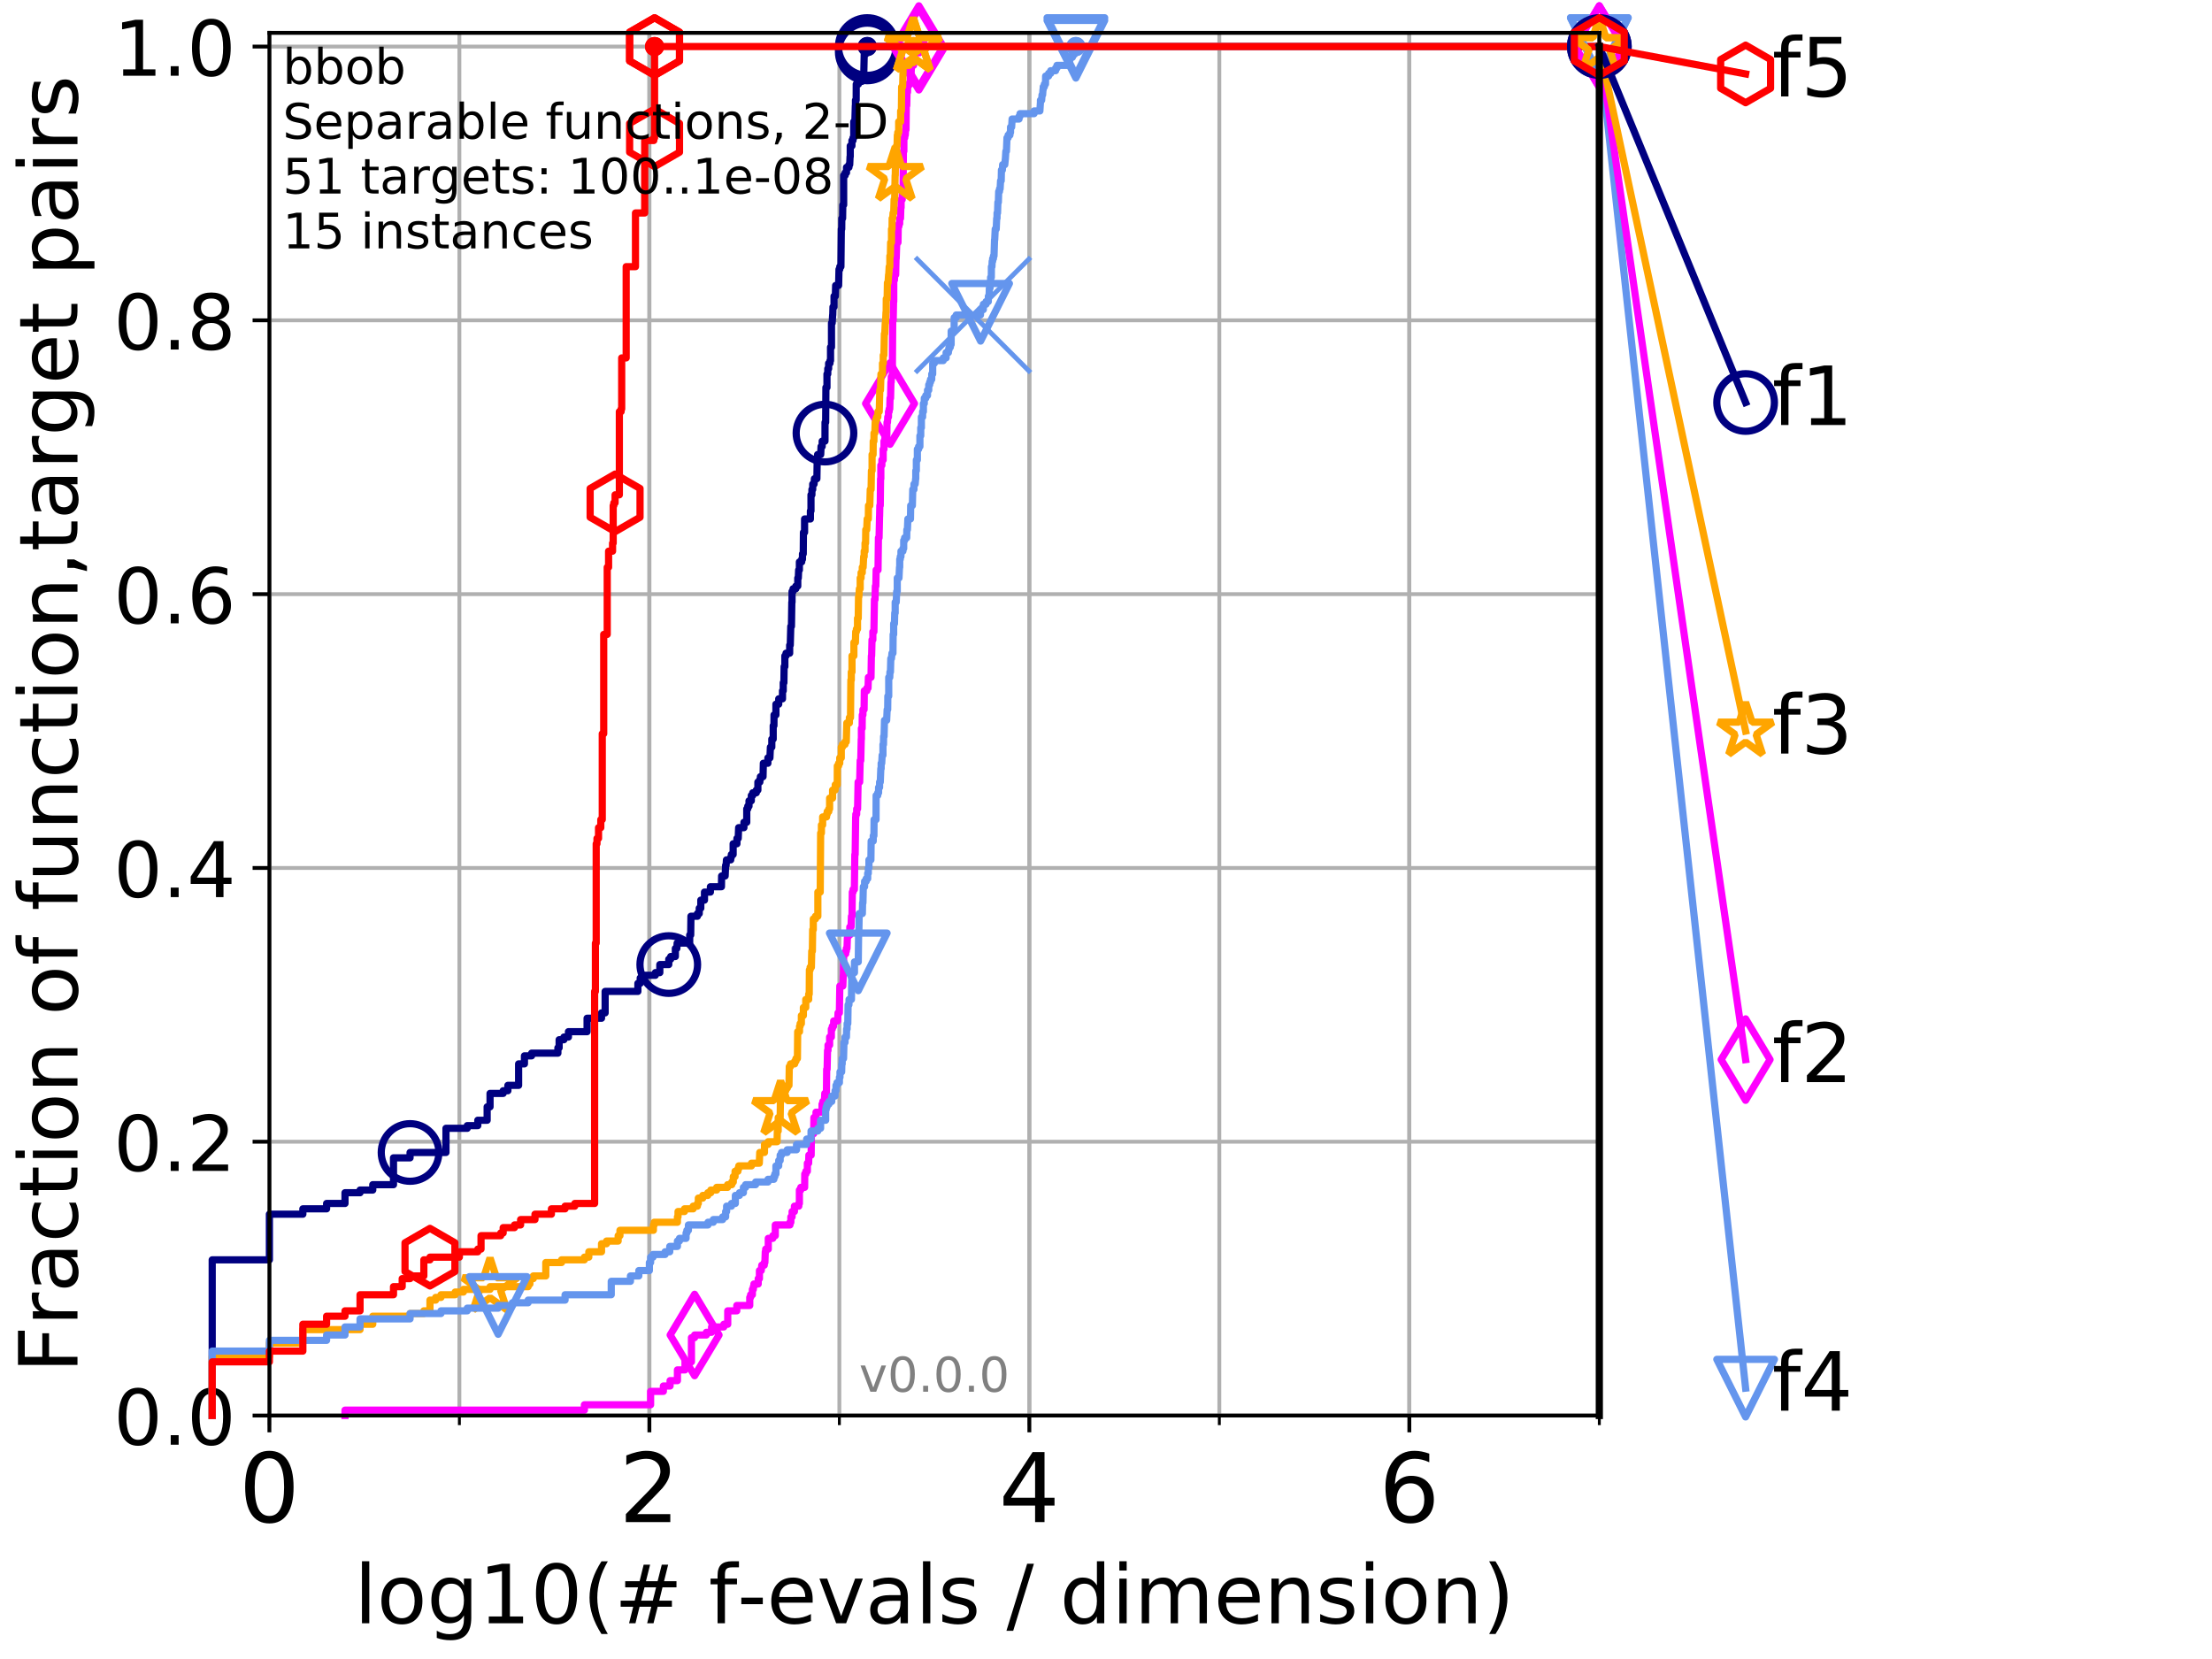 <?xml version="1.0" encoding="utf-8" standalone="no"?>
<!DOCTYPE svg PUBLIC "-//W3C//DTD SVG 1.1//EN"
  "http://www.w3.org/Graphics/SVG/1.1/DTD/svg11.dtd">
<!-- Created with matplotlib (http://matplotlib.org/) -->
<svg height="345.6pt" version="1.1" viewBox="0 0 460.8 345.6" width="460.8pt" xmlns="http://www.w3.org/2000/svg" xmlns:xlink="http://www.w3.org/1999/xlink">
 <defs>
  <style type="text/css">
*{stroke-linecap:butt;stroke-linejoin:round;}
  </style>
 </defs>
 <g id="figure_1">
  <g id="patch_1">
   <path d="M 0 345.6 
L 460.8 345.6 
L 460.8 0 
L 0 0 
z
" style="fill:#ffffff;"/>
  </g>
  <g id="axes_1">
   <g id="patch_2">
    <path d="M 56.12 294.88 
L 333.168 294.88 
L 333.168 6.845 
L 56.12 6.845 
z
" style="fill:#ffffff;"/>
   </g>
   <g id="matplotlib.axis_1">
    <g id="xtick_1">
     <g id="line2d_1">
      <path clip-path="url(#pfb8e3ee263)" d="M 56.12 294.88 
L 56.12 6.845 
" style="fill:none;stroke:#b0b0b0;stroke-linecap:square;stroke-width:0.8;"/>
     </g>
     <g id="line2d_2">
      <defs>
       <path d="M 0 0 
L 0 3.5 
" id="m79b9aa9187" style="stroke:#000000;stroke-width:0.8;"/>
      </defs>
      <g>
       <use style="stroke:#000000;stroke-width:0.8;" x="56.12" xlink:href="#m79b9aa9187" y="294.88"/>
      </g>
     </g>
     <g id="text_1">
      <!-- 0 -->
      <defs>
       <path d="M 31.781 66.406 
Q 24.172 66.406 20.328 58.906 
Q 16.5 51.422 16.5 36.375 
Q 16.5 21.391 20.328 13.891 
Q 24.172 6.391 31.781 6.391 
Q 39.453 6.391 43.281 13.891 
Q 47.125 21.391 47.125 36.375 
Q 47.125 51.422 43.281 58.906 
Q 39.453 66.406 31.781 66.406 
z
M 31.781 74.219 
Q 44.047 74.219 50.516 64.516 
Q 56.984 54.828 56.984 36.375 
Q 56.984 17.969 50.516 8.266 
Q 44.047 -1.422 31.781 -1.422 
Q 19.531 -1.422 13.062 8.266 
Q 6.594 17.969 6.594 36.375 
Q 6.594 54.828 13.062 64.516 
Q 19.531 74.219 31.781 74.219 
z
" id="DejaVuSans-30"/>
      </defs>
      <g transform="translate(49.758 317.077)scale(0.2 -0.2)">
       <use xlink:href="#DejaVuSans-30"/>
      </g>
     </g>
    </g>
    <g id="xtick_2">
     <g id="line2d_3">
      <path clip-path="url(#pfb8e3ee263)" d="M 135.277 294.88 
L 135.277 6.845 
" style="fill:none;stroke:#b0b0b0;stroke-linecap:square;stroke-width:0.8;"/>
     </g>
     <g id="line2d_4">
      <g>
       <use style="stroke:#000000;stroke-width:0.8;" x="135.277" xlink:href="#m79b9aa9187" y="294.88"/>
      </g>
     </g>
     <g id="text_2">
      <!-- 2 -->
      <defs>
       <path d="M 19.188 8.297 
L 53.609 8.297 
L 53.609 0 
L 7.328 0 
L 7.328 8.297 
Q 12.938 14.109 22.625 23.891 
Q 32.328 33.688 34.812 36.531 
Q 39.547 41.844 41.422 45.531 
Q 43.312 49.219 43.312 52.781 
Q 43.312 58.594 39.234 62.25 
Q 35.156 65.922 28.609 65.922 
Q 23.969 65.922 18.812 64.312 
Q 13.672 62.703 7.812 59.422 
L 7.812 69.391 
Q 13.766 71.781 18.938 73 
Q 24.125 74.219 28.422 74.219 
Q 39.75 74.219 46.484 68.547 
Q 53.219 62.891 53.219 53.422 
Q 53.219 48.922 51.531 44.891 
Q 49.859 40.875 45.406 35.406 
Q 44.188 33.984 37.641 27.219 
Q 31.109 20.453 19.188 8.297 
z
" id="DejaVuSans-32"/>
      </defs>
      <g transform="translate(128.914 317.077)scale(0.2 -0.2)">
       <use xlink:href="#DejaVuSans-32"/>
      </g>
     </g>
    </g>
    <g id="xtick_3">
     <g id="line2d_5">
      <path clip-path="url(#pfb8e3ee263)" d="M 214.433 294.88 
L 214.433 6.845 
" style="fill:none;stroke:#b0b0b0;stroke-linecap:square;stroke-width:0.8;"/>
     </g>
     <g id="line2d_6">
      <g>
       <use style="stroke:#000000;stroke-width:0.8;" x="214.433" xlink:href="#m79b9aa9187" y="294.88"/>
      </g>
     </g>
     <g id="text_3">
      <!-- 4 -->
      <defs>
       <path d="M 37.797 64.312 
L 12.891 25.391 
L 37.797 25.391 
z
M 35.203 72.906 
L 47.609 72.906 
L 47.609 25.391 
L 58.016 25.391 
L 58.016 17.188 
L 47.609 17.188 
L 47.609 0 
L 37.797 0 
L 37.797 17.188 
L 4.891 17.188 
L 4.891 26.703 
z
" id="DejaVuSans-34"/>
      </defs>
      <g transform="translate(208.071 317.077)scale(0.2 -0.2)">
       <use xlink:href="#DejaVuSans-34"/>
      </g>
     </g>
    </g>
    <g id="xtick_4">
     <g id="line2d_7">
      <path clip-path="url(#pfb8e3ee263)" d="M 293.59 294.88 
L 293.59 6.845 
" style="fill:none;stroke:#b0b0b0;stroke-linecap:square;stroke-width:0.8;"/>
     </g>
     <g id="line2d_8">
      <g>
       <use style="stroke:#000000;stroke-width:0.8;" x="293.59" xlink:href="#m79b9aa9187" y="294.88"/>
      </g>
     </g>
     <g id="text_4">
      <!-- 6 -->
      <defs>
       <path d="M 33.016 40.375 
Q 26.375 40.375 22.484 35.828 
Q 18.609 31.297 18.609 23.391 
Q 18.609 15.531 22.484 10.953 
Q 26.375 6.391 33.016 6.391 
Q 39.656 6.391 43.531 10.953 
Q 47.406 15.531 47.406 23.391 
Q 47.406 31.297 43.531 35.828 
Q 39.656 40.375 33.016 40.375 
z
M 52.594 71.297 
L 52.594 62.312 
Q 48.875 64.062 45.094 64.984 
Q 41.312 65.922 37.594 65.922 
Q 27.828 65.922 22.672 59.328 
Q 17.531 52.734 16.797 39.406 
Q 19.672 43.656 24.016 45.922 
Q 28.375 48.188 33.594 48.188 
Q 44.578 48.188 50.953 41.516 
Q 57.328 34.859 57.328 23.391 
Q 57.328 12.156 50.688 5.359 
Q 44.047 -1.422 33.016 -1.422 
Q 20.359 -1.422 13.672 8.266 
Q 6.984 17.969 6.984 36.375 
Q 6.984 53.656 15.188 63.938 
Q 23.391 74.219 37.203 74.219 
Q 40.922 74.219 44.703 73.484 
Q 48.484 72.75 52.594 71.297 
z
" id="DejaVuSans-36"/>
      </defs>
      <g transform="translate(287.227 317.077)scale(0.2 -0.2)">
       <use xlink:href="#DejaVuSans-36"/>
      </g>
     </g>
    </g>
    <g id="xtick_5">
     <g id="line2d_9">
      <path clip-path="url(#pfb8e3ee263)" d="M 56.12 294.88 
L 56.12 6.845 
" style="fill:none;stroke:#b0b0b0;stroke-linecap:square;stroke-width:0.8;"/>
     </g>
     <g id="line2d_10">
      <defs>
       <path d="M 0 0 
L 0 2 
" id="m4a534a20df" style="stroke:#000000;stroke-width:0.6;"/>
      </defs>
      <g>
       <use style="stroke:#000000;stroke-width:0.6;" x="56.12" xlink:href="#m4a534a20df" y="294.88"/>
      </g>
     </g>
    </g>
    <g id="xtick_6">
     <g id="line2d_11">
      <path clip-path="url(#pfb8e3ee263)" d="M 95.698 294.88 
L 95.698 6.845 
" style="fill:none;stroke:#b0b0b0;stroke-linecap:square;stroke-width:0.8;"/>
     </g>
     <g id="line2d_12">
      <g>
       <use style="stroke:#000000;stroke-width:0.6;" x="95.698" xlink:href="#m4a534a20df" y="294.88"/>
      </g>
     </g>
    </g>
    <g id="xtick_7">
     <g id="line2d_13">
      <path clip-path="url(#pfb8e3ee263)" d="M 135.277 294.88 
L 135.277 6.845 
" style="fill:none;stroke:#b0b0b0;stroke-linecap:square;stroke-width:0.8;"/>
     </g>
     <g id="line2d_14">
      <g>
       <use style="stroke:#000000;stroke-width:0.6;" x="135.277" xlink:href="#m4a534a20df" y="294.88"/>
      </g>
     </g>
    </g>
    <g id="xtick_8">
     <g id="line2d_15">
      <path clip-path="url(#pfb8e3ee263)" d="M 174.855 294.88 
L 174.855 6.845 
" style="fill:none;stroke:#b0b0b0;stroke-linecap:square;stroke-width:0.8;"/>
     </g>
     <g id="line2d_16">
      <g>
       <use style="stroke:#000000;stroke-width:0.6;" x="174.855" xlink:href="#m4a534a20df" y="294.88"/>
      </g>
     </g>
    </g>
    <g id="xtick_9">
     <g id="line2d_17">
      <path clip-path="url(#pfb8e3ee263)" d="M 214.433 294.88 
L 214.433 6.845 
" style="fill:none;stroke:#b0b0b0;stroke-linecap:square;stroke-width:0.8;"/>
     </g>
     <g id="line2d_18">
      <g>
       <use style="stroke:#000000;stroke-width:0.6;" x="214.433" xlink:href="#m4a534a20df" y="294.88"/>
      </g>
     </g>
    </g>
    <g id="xtick_10">
     <g id="line2d_19">
      <path clip-path="url(#pfb8e3ee263)" d="M 254.011 294.88 
L 254.011 6.845 
" style="fill:none;stroke:#b0b0b0;stroke-linecap:square;stroke-width:0.8;"/>
     </g>
     <g id="line2d_20">
      <g>
       <use style="stroke:#000000;stroke-width:0.6;" x="254.011" xlink:href="#m4a534a20df" y="294.88"/>
      </g>
     </g>
    </g>
    <g id="xtick_11">
     <g id="line2d_21">
      <path clip-path="url(#pfb8e3ee263)" d="M 293.59 294.88 
L 293.59 6.845 
" style="fill:none;stroke:#b0b0b0;stroke-linecap:square;stroke-width:0.8;"/>
     </g>
     <g id="line2d_22">
      <g>
       <use style="stroke:#000000;stroke-width:0.6;" x="293.59" xlink:href="#m4a534a20df" y="294.88"/>
      </g>
     </g>
    </g>
    <g id="xtick_12">
     <g id="line2d_23">
      <path clip-path="url(#pfb8e3ee263)" d="M 333.168 294.88 
L 333.168 6.845 
" style="fill:none;stroke:#b0b0b0;stroke-linecap:square;stroke-width:0.8;"/>
     </g>
     <g id="line2d_24">
      <g>
       <use style="stroke:#000000;stroke-width:0.6;" x="333.168" xlink:href="#m4a534a20df" y="294.88"/>
      </g>
     </g>
    </g>
    <g id="text_5">
     <!-- log10(# f-evals / dimension) -->
     <defs>
      <path d="M 9.422 75.984 
L 18.406 75.984 
L 18.406 0 
L 9.422 0 
z
" id="DejaVuSans-6c"/>
      <path d="M 30.609 48.391 
Q 23.391 48.391 19.188 42.75 
Q 14.984 37.109 14.984 27.297 
Q 14.984 17.484 19.156 11.844 
Q 23.344 6.203 30.609 6.203 
Q 37.797 6.203 41.984 11.859 
Q 46.188 17.531 46.188 27.297 
Q 46.188 37.016 41.984 42.703 
Q 37.797 48.391 30.609 48.391 
z
M 30.609 56 
Q 42.328 56 49.016 48.375 
Q 55.719 40.766 55.719 27.297 
Q 55.719 13.875 49.016 6.219 
Q 42.328 -1.422 30.609 -1.422 
Q 18.844 -1.422 12.172 6.219 
Q 5.516 13.875 5.516 27.297 
Q 5.516 40.766 12.172 48.375 
Q 18.844 56 30.609 56 
z
" id="DejaVuSans-6f"/>
      <path d="M 45.406 27.984 
Q 45.406 37.75 41.375 43.109 
Q 37.359 48.484 30.078 48.484 
Q 22.859 48.484 18.828 43.109 
Q 14.797 37.75 14.797 27.984 
Q 14.797 18.266 18.828 12.891 
Q 22.859 7.516 30.078 7.516 
Q 37.359 7.516 41.375 12.891 
Q 45.406 18.266 45.406 27.984 
z
M 54.391 6.781 
Q 54.391 -7.172 48.188 -13.984 
Q 42 -20.797 29.203 -20.797 
Q 24.469 -20.797 20.266 -20.094 
Q 16.062 -19.391 12.109 -17.922 
L 12.109 -9.188 
Q 16.062 -11.328 19.922 -12.344 
Q 23.781 -13.375 27.781 -13.375 
Q 36.625 -13.375 41.016 -8.766 
Q 45.406 -4.156 45.406 5.172 
L 45.406 9.625 
Q 42.625 4.781 38.281 2.391 
Q 33.938 0 27.875 0 
Q 17.828 0 11.672 7.656 
Q 5.516 15.328 5.516 27.984 
Q 5.516 40.672 11.672 48.328 
Q 17.828 56 27.875 56 
Q 33.938 56 38.281 53.609 
Q 42.625 51.219 45.406 46.391 
L 45.406 54.688 
L 54.391 54.688 
z
" id="DejaVuSans-67"/>
      <path d="M 12.406 8.297 
L 28.516 8.297 
L 28.516 63.922 
L 10.984 60.406 
L 10.984 69.391 
L 28.422 72.906 
L 38.281 72.906 
L 38.281 8.297 
L 54.391 8.297 
L 54.391 0 
L 12.406 0 
z
" id="DejaVuSans-31"/>
      <path d="M 31 75.875 
Q 24.469 64.656 21.281 53.656 
Q 18.109 42.672 18.109 31.391 
Q 18.109 20.125 21.312 9.062 
Q 24.516 -2 31 -13.188 
L 23.188 -13.188 
Q 15.875 -1.703 12.234 9.375 
Q 8.594 20.453 8.594 31.391 
Q 8.594 42.281 12.203 53.312 
Q 15.828 64.359 23.188 75.875 
z
" id="DejaVuSans-28"/>
      <path d="M 51.125 44 
L 36.922 44 
L 32.812 27.688 
L 47.125 27.688 
z
M 43.797 71.781 
L 38.719 51.516 
L 52.984 51.516 
L 58.109 71.781 
L 65.922 71.781 
L 60.891 51.516 
L 76.125 51.516 
L 76.125 44 
L 58.984 44 
L 54.984 27.688 
L 70.516 27.688 
L 70.516 20.219 
L 53.078 20.219 
L 48 0 
L 40.188 0 
L 45.219 20.219 
L 30.906 20.219 
L 25.875 0 
L 18.016 0 
L 23.094 20.219 
L 7.719 20.219 
L 7.719 27.688 
L 24.906 27.688 
L 29 44 
L 13.281 44 
L 13.281 51.516 
L 30.906 51.516 
L 35.891 71.781 
z
" id="DejaVuSans-23"/>
      <path id="DejaVuSans-20"/>
      <path d="M 37.109 75.984 
L 37.109 68.5 
L 28.516 68.5 
Q 23.688 68.5 21.797 66.547 
Q 19.922 64.594 19.922 59.516 
L 19.922 54.688 
L 34.719 54.688 
L 34.719 47.703 
L 19.922 47.703 
L 19.922 0 
L 10.891 0 
L 10.891 47.703 
L 2.297 47.703 
L 2.297 54.688 
L 10.891 54.688 
L 10.891 58.5 
Q 10.891 67.625 15.141 71.797 
Q 19.391 75.984 28.609 75.984 
z
" id="DejaVuSans-66"/>
      <path d="M 4.891 31.391 
L 31.203 31.391 
L 31.203 23.391 
L 4.891 23.391 
z
" id="DejaVuSans-2d"/>
      <path d="M 56.203 29.594 
L 56.203 25.203 
L 14.891 25.203 
Q 15.484 15.922 20.484 11.062 
Q 25.484 6.203 34.422 6.203 
Q 39.594 6.203 44.453 7.469 
Q 49.312 8.734 54.109 11.281 
L 54.109 2.781 
Q 49.266 0.734 44.188 -0.344 
Q 39.109 -1.422 33.891 -1.422 
Q 20.797 -1.422 13.156 6.188 
Q 5.516 13.812 5.516 26.812 
Q 5.516 40.234 12.766 48.109 
Q 20.016 56 32.328 56 
Q 43.359 56 49.781 48.891 
Q 56.203 41.797 56.203 29.594 
z
M 47.219 32.234 
Q 47.125 39.594 43.094 43.984 
Q 39.062 48.391 32.422 48.391 
Q 24.906 48.391 20.391 44.141 
Q 15.875 39.891 15.188 32.172 
z
" id="DejaVuSans-65"/>
      <path d="M 2.984 54.688 
L 12.5 54.688 
L 29.594 8.797 
L 46.688 54.688 
L 56.203 54.688 
L 35.688 0 
L 23.484 0 
z
" id="DejaVuSans-76"/>
      <path d="M 34.281 27.484 
Q 23.391 27.484 19.188 25 
Q 14.984 22.516 14.984 16.5 
Q 14.984 11.719 18.141 8.906 
Q 21.297 6.109 26.703 6.109 
Q 34.188 6.109 38.703 11.406 
Q 43.219 16.703 43.219 25.484 
L 43.219 27.484 
z
M 52.203 31.203 
L 52.203 0 
L 43.219 0 
L 43.219 8.297 
Q 40.141 3.328 35.547 0.953 
Q 30.953 -1.422 24.312 -1.422 
Q 15.922 -1.422 10.953 3.297 
Q 6 8.016 6 15.922 
Q 6 25.141 12.172 29.828 
Q 18.359 34.516 30.609 34.516 
L 43.219 34.516 
L 43.219 35.406 
Q 43.219 41.609 39.141 45 
Q 35.062 48.391 27.688 48.391 
Q 23 48.391 18.547 47.266 
Q 14.109 46.141 10.016 43.891 
L 10.016 52.203 
Q 14.938 54.109 19.578 55.047 
Q 24.219 56 28.609 56 
Q 40.484 56 46.344 49.844 
Q 52.203 43.703 52.203 31.203 
z
" id="DejaVuSans-61"/>
      <path d="M 44.281 53.078 
L 44.281 44.578 
Q 40.484 46.531 36.375 47.5 
Q 32.281 48.484 27.875 48.484 
Q 21.188 48.484 17.844 46.438 
Q 14.5 44.391 14.5 40.281 
Q 14.5 37.156 16.891 35.375 
Q 19.281 33.594 26.516 31.984 
L 29.594 31.297 
Q 39.156 29.25 43.188 25.516 
Q 47.219 21.781 47.219 15.094 
Q 47.219 7.469 41.188 3.016 
Q 35.156 -1.422 24.609 -1.422 
Q 20.219 -1.422 15.453 -0.562 
Q 10.688 0.297 5.422 2 
L 5.422 11.281 
Q 10.406 8.688 15.234 7.391 
Q 20.062 6.109 24.812 6.109 
Q 31.156 6.109 34.562 8.281 
Q 37.984 10.453 37.984 14.406 
Q 37.984 18.062 35.516 20.016 
Q 33.062 21.969 24.703 23.781 
L 21.578 24.516 
Q 13.234 26.266 9.516 29.906 
Q 5.812 33.547 5.812 39.891 
Q 5.812 47.609 11.281 51.797 
Q 16.75 56 26.812 56 
Q 31.781 56 36.172 55.266 
Q 40.578 54.547 44.281 53.078 
z
" id="DejaVuSans-73"/>
      <path d="M 25.391 72.906 
L 33.688 72.906 
L 8.297 -9.281 
L 0 -9.281 
z
" id="DejaVuSans-2f"/>
      <path d="M 45.406 46.391 
L 45.406 75.984 
L 54.391 75.984 
L 54.391 0 
L 45.406 0 
L 45.406 8.203 
Q 42.578 3.328 38.25 0.953 
Q 33.938 -1.422 27.875 -1.422 
Q 17.969 -1.422 11.734 6.484 
Q 5.516 14.406 5.516 27.297 
Q 5.516 40.188 11.734 48.094 
Q 17.969 56 27.875 56 
Q 33.938 56 38.25 53.625 
Q 42.578 51.266 45.406 46.391 
z
M 14.797 27.297 
Q 14.797 17.391 18.875 11.75 
Q 22.953 6.109 30.078 6.109 
Q 37.203 6.109 41.297 11.75 
Q 45.406 17.391 45.406 27.297 
Q 45.406 37.203 41.297 42.844 
Q 37.203 48.484 30.078 48.484 
Q 22.953 48.484 18.875 42.844 
Q 14.797 37.203 14.797 27.297 
z
" id="DejaVuSans-64"/>
      <path d="M 9.422 54.688 
L 18.406 54.688 
L 18.406 0 
L 9.422 0 
z
M 9.422 75.984 
L 18.406 75.984 
L 18.406 64.594 
L 9.422 64.594 
z
" id="DejaVuSans-69"/>
      <path d="M 52 44.188 
Q 55.375 50.25 60.062 53.125 
Q 64.75 56 71.094 56 
Q 79.641 56 84.281 50.016 
Q 88.922 44.047 88.922 33.016 
L 88.922 0 
L 79.891 0 
L 79.891 32.719 
Q 79.891 40.578 77.094 44.375 
Q 74.312 48.188 68.609 48.188 
Q 61.625 48.188 57.562 43.547 
Q 53.516 38.922 53.516 30.906 
L 53.516 0 
L 44.484 0 
L 44.484 32.719 
Q 44.484 40.625 41.703 44.406 
Q 38.922 48.188 33.109 48.188 
Q 26.219 48.188 22.156 43.531 
Q 18.109 38.875 18.109 30.906 
L 18.109 0 
L 9.078 0 
L 9.078 54.688 
L 18.109 54.688 
L 18.109 46.188 
Q 21.188 51.219 25.484 53.609 
Q 29.781 56 35.688 56 
Q 41.656 56 45.828 52.969 
Q 50 49.953 52 44.188 
z
" id="DejaVuSans-6d"/>
      <path d="M 54.891 33.016 
L 54.891 0 
L 45.906 0 
L 45.906 32.719 
Q 45.906 40.484 42.875 44.328 
Q 39.844 48.188 33.797 48.188 
Q 26.516 48.188 22.312 43.547 
Q 18.109 38.922 18.109 30.906 
L 18.109 0 
L 9.078 0 
L 9.078 54.688 
L 18.109 54.688 
L 18.109 46.188 
Q 21.344 51.125 25.703 53.562 
Q 30.078 56 35.797 56 
Q 45.219 56 50.047 50.172 
Q 54.891 44.344 54.891 33.016 
z
" id="DejaVuSans-6e"/>
      <path d="M 8.016 75.875 
L 15.828 75.875 
Q 23.141 64.359 26.781 53.312 
Q 30.422 42.281 30.422 31.391 
Q 30.422 20.453 26.781 9.375 
Q 23.141 -1.703 15.828 -13.188 
L 8.016 -13.188 
Q 14.5 -2 17.703 9.062 
Q 20.906 20.125 20.906 31.391 
Q 20.906 42.672 17.703 53.656 
Q 14.5 64.656 8.016 75.875 
z
" id="DejaVuSans-29"/>
     </defs>
     <g transform="translate(73.803 338.154)scale(0.17 -0.17)">
      <use xlink:href="#DejaVuSans-6c"/>
      <use x="27.783" xlink:href="#DejaVuSans-6f"/>
      <use x="88.965" xlink:href="#DejaVuSans-67"/>
      <use x="152.441" xlink:href="#DejaVuSans-31"/>
      <use x="216.064" xlink:href="#DejaVuSans-30"/>
      <use x="279.688" xlink:href="#DejaVuSans-28"/>
      <use x="318.701" xlink:href="#DejaVuSans-23"/>
      <use x="402.49" xlink:href="#DejaVuSans-20"/>
      <use x="434.277" xlink:href="#DejaVuSans-66"/>
      <use x="469.404" xlink:href="#DejaVuSans-2d"/>
      <use x="505.488" xlink:href="#DejaVuSans-65"/>
      <use x="567.012" xlink:href="#DejaVuSans-76"/>
      <use x="626.191" xlink:href="#DejaVuSans-61"/>
      <use x="687.471" xlink:href="#DejaVuSans-6c"/>
      <use x="715.254" xlink:href="#DejaVuSans-73"/>
      <use x="767.354" xlink:href="#DejaVuSans-20"/>
      <use x="799.141" xlink:href="#DejaVuSans-2f"/>
      <use x="832.832" xlink:href="#DejaVuSans-20"/>
      <use x="864.619" xlink:href="#DejaVuSans-64"/>
      <use x="928.096" xlink:href="#DejaVuSans-69"/>
      <use x="955.879" xlink:href="#DejaVuSans-6d"/>
      <use x="1053.291" xlink:href="#DejaVuSans-65"/>
      <use x="1114.814" xlink:href="#DejaVuSans-6e"/>
      <use x="1178.193" xlink:href="#DejaVuSans-73"/>
      <use x="1230.293" xlink:href="#DejaVuSans-69"/>
      <use x="1258.076" xlink:href="#DejaVuSans-6f"/>
      <use x="1319.258" xlink:href="#DejaVuSans-6e"/>
      <use x="1382.637" xlink:href="#DejaVuSans-29"/>
     </g>
    </g>
   </g>
   <g id="matplotlib.axis_2">
    <g id="ytick_1">
     <g id="line2d_25">
      <path clip-path="url(#pfb8e3ee263)" d="M 56.12 294.88 
L 333.168 294.88 
" style="fill:none;stroke:#b0b0b0;stroke-linecap:square;stroke-width:0.8;"/>
     </g>
     <g id="line2d_26">
      <defs>
       <path d="M 0 0 
L -3.5 0 
" id="m59e4464a11" style="stroke:#000000;stroke-width:0.8;"/>
      </defs>
      <g>
       <use style="stroke:#000000;stroke-width:0.8;" x="56.12" xlink:href="#m59e4464a11" y="294.88"/>
      </g>
     </g>
     <g id="text_6">
      <!-- 0.0 -->
      <defs>
       <path d="M 10.688 12.406 
L 21 12.406 
L 21 0 
L 10.688 0 
z
" id="DejaVuSans-2e"/>
      </defs>
      <g transform="translate(23.675 300.959)scale(0.16 -0.16)">
       <use xlink:href="#DejaVuSans-30"/>
       <use x="63.623" xlink:href="#DejaVuSans-2e"/>
       <use x="95.41" xlink:href="#DejaVuSans-30"/>
      </g>
     </g>
    </g>
    <g id="ytick_2">
     <g id="line2d_27">
      <path clip-path="url(#pfb8e3ee263)" d="M 56.12 237.843 
L 333.168 237.843 
" style="fill:none;stroke:#b0b0b0;stroke-linecap:square;stroke-width:0.8;"/>
     </g>
     <g id="line2d_28">
      <g>
       <use style="stroke:#000000;stroke-width:0.8;" x="56.12" xlink:href="#m59e4464a11" y="237.843"/>
      </g>
     </g>
     <g id="text_7">
      <!-- 0.2 -->
      <g transform="translate(23.675 243.922)scale(0.16 -0.16)">
       <use xlink:href="#DejaVuSans-30"/>
       <use x="63.623" xlink:href="#DejaVuSans-2e"/>
       <use x="95.41" xlink:href="#DejaVuSans-32"/>
      </g>
     </g>
    </g>
    <g id="ytick_3">
     <g id="line2d_29">
      <path clip-path="url(#pfb8e3ee263)" d="M 56.12 180.807 
L 333.168 180.807 
" style="fill:none;stroke:#b0b0b0;stroke-linecap:square;stroke-width:0.8;"/>
     </g>
     <g id="line2d_30">
      <g>
       <use style="stroke:#000000;stroke-width:0.8;" x="56.12" xlink:href="#m59e4464a11" y="180.807"/>
      </g>
     </g>
     <g id="text_8">
      <!-- 0.4 -->
      <g transform="translate(23.675 186.886)scale(0.16 -0.16)">
       <use xlink:href="#DejaVuSans-30"/>
       <use x="63.623" xlink:href="#DejaVuSans-2e"/>
       <use x="95.41" xlink:href="#DejaVuSans-34"/>
      </g>
     </g>
    </g>
    <g id="ytick_4">
     <g id="line2d_31">
      <path clip-path="url(#pfb8e3ee263)" d="M 56.12 123.77 
L 333.168 123.77 
" style="fill:none;stroke:#b0b0b0;stroke-linecap:square;stroke-width:0.8;"/>
     </g>
     <g id="line2d_32">
      <g>
       <use style="stroke:#000000;stroke-width:0.8;" x="56.12" xlink:href="#m59e4464a11" y="123.77"/>
      </g>
     </g>
     <g id="text_9">
      <!-- 0.6 -->
      <g transform="translate(23.675 129.849)scale(0.16 -0.16)">
       <use xlink:href="#DejaVuSans-30"/>
       <use x="63.623" xlink:href="#DejaVuSans-2e"/>
       <use x="95.41" xlink:href="#DejaVuSans-36"/>
      </g>
     </g>
    </g>
    <g id="ytick_5">
     <g id="line2d_33">
      <path clip-path="url(#pfb8e3ee263)" d="M 56.12 66.734 
L 333.168 66.734 
" style="fill:none;stroke:#b0b0b0;stroke-linecap:square;stroke-width:0.8;"/>
     </g>
     <g id="line2d_34">
      <g>
       <use style="stroke:#000000;stroke-width:0.8;" x="56.12" xlink:href="#m59e4464a11" y="66.734"/>
      </g>
     </g>
     <g id="text_10">
      <!-- 0.8 -->
      <defs>
       <path d="M 31.781 34.625 
Q 24.75 34.625 20.719 30.859 
Q 16.703 27.094 16.703 20.516 
Q 16.703 13.922 20.719 10.156 
Q 24.75 6.391 31.781 6.391 
Q 38.812 6.391 42.859 10.172 
Q 46.922 13.969 46.922 20.516 
Q 46.922 27.094 42.891 30.859 
Q 38.875 34.625 31.781 34.625 
z
M 21.922 38.812 
Q 15.578 40.375 12.031 44.719 
Q 8.5 49.078 8.5 55.328 
Q 8.5 64.062 14.719 69.141 
Q 20.953 74.219 31.781 74.219 
Q 42.672 74.219 48.875 69.141 
Q 55.078 64.062 55.078 55.328 
Q 55.078 49.078 51.531 44.719 
Q 48 40.375 41.703 38.812 
Q 48.828 37.156 52.797 32.312 
Q 56.781 27.484 56.781 20.516 
Q 56.781 9.906 50.312 4.234 
Q 43.844 -1.422 31.781 -1.422 
Q 19.734 -1.422 13.25 4.234 
Q 6.781 9.906 6.781 20.516 
Q 6.781 27.484 10.781 32.312 
Q 14.797 37.156 21.922 38.812 
z
M 18.312 54.391 
Q 18.312 48.734 21.844 45.562 
Q 25.391 42.391 31.781 42.391 
Q 38.141 42.391 41.719 45.562 
Q 45.312 48.734 45.312 54.391 
Q 45.312 60.062 41.719 63.234 
Q 38.141 66.406 31.781 66.406 
Q 25.391 66.406 21.844 63.234 
Q 18.312 60.062 18.312 54.391 
z
" id="DejaVuSans-38"/>
      </defs>
      <g transform="translate(23.675 72.812)scale(0.16 -0.16)">
       <use xlink:href="#DejaVuSans-30"/>
       <use x="63.623" xlink:href="#DejaVuSans-2e"/>
       <use x="95.41" xlink:href="#DejaVuSans-38"/>
      </g>
     </g>
    </g>
    <g id="ytick_6">
     <g id="line2d_35">
      <path clip-path="url(#pfb8e3ee263)" d="M 56.12 9.697 
L 333.168 9.697 
" style="fill:none;stroke:#b0b0b0;stroke-linecap:square;stroke-width:0.8;"/>
     </g>
     <g id="line2d_36">
      <g>
       <use style="stroke:#000000;stroke-width:0.8;" x="56.12" xlink:href="#m59e4464a11" y="9.697"/>
      </g>
     </g>
     <g id="text_11">
      <!-- 1.0 -->
      <g transform="translate(23.675 15.776)scale(0.16 -0.16)">
       <use xlink:href="#DejaVuSans-31"/>
       <use x="63.623" xlink:href="#DejaVuSans-2e"/>
       <use x="95.41" xlink:href="#DejaVuSans-30"/>
      </g>
     </g>
    </g>
    <g id="text_12">
     <!-- Fraction of function,target pairs -->
     <defs>
      <path d="M 9.812 72.906 
L 51.703 72.906 
L 51.703 64.594 
L 19.672 64.594 
L 19.672 43.109 
L 48.578 43.109 
L 48.578 34.812 
L 19.672 34.812 
L 19.672 0 
L 9.812 0 
z
" id="DejaVuSans-46"/>
      <path d="M 41.109 46.297 
Q 39.594 47.172 37.812 47.578 
Q 36.031 48 33.891 48 
Q 26.266 48 22.188 43.047 
Q 18.109 38.094 18.109 28.812 
L 18.109 0 
L 9.078 0 
L 9.078 54.688 
L 18.109 54.688 
L 18.109 46.188 
Q 20.953 51.172 25.484 53.578 
Q 30.031 56 36.531 56 
Q 37.453 56 38.578 55.875 
Q 39.703 55.766 41.062 55.516 
z
" id="DejaVuSans-72"/>
      <path d="M 48.781 52.594 
L 48.781 44.188 
Q 44.969 46.297 41.141 47.344 
Q 37.312 48.391 33.406 48.391 
Q 24.656 48.391 19.812 42.844 
Q 14.984 37.312 14.984 27.297 
Q 14.984 17.281 19.812 11.734 
Q 24.656 6.203 33.406 6.203 
Q 37.312 6.203 41.141 7.25 
Q 44.969 8.297 48.781 10.406 
L 48.781 2.094 
Q 45.016 0.344 40.984 -0.531 
Q 36.969 -1.422 32.422 -1.422 
Q 20.062 -1.422 12.781 6.344 
Q 5.516 14.109 5.516 27.297 
Q 5.516 40.672 12.859 48.328 
Q 20.219 56 33.016 56 
Q 37.156 56 41.109 55.141 
Q 45.062 54.297 48.781 52.594 
z
" id="DejaVuSans-63"/>
      <path d="M 18.312 70.219 
L 18.312 54.688 
L 36.812 54.688 
L 36.812 47.703 
L 18.312 47.703 
L 18.312 18.016 
Q 18.312 11.328 20.141 9.422 
Q 21.969 7.516 27.594 7.516 
L 36.812 7.516 
L 36.812 0 
L 27.594 0 
Q 17.188 0 13.234 3.875 
Q 9.281 7.766 9.281 18.016 
L 9.281 47.703 
L 2.688 47.703 
L 2.688 54.688 
L 9.281 54.688 
L 9.281 70.219 
z
" id="DejaVuSans-74"/>
      <path d="M 8.5 21.578 
L 8.5 54.688 
L 17.484 54.688 
L 17.484 21.922 
Q 17.484 14.156 20.5 10.266 
Q 23.531 6.391 29.594 6.391 
Q 36.859 6.391 41.078 11.031 
Q 45.312 15.672 45.312 23.688 
L 45.312 54.688 
L 54.297 54.688 
L 54.297 0 
L 45.312 0 
L 45.312 8.406 
Q 42.047 3.422 37.719 1 
Q 33.406 -1.422 27.688 -1.422 
Q 18.266 -1.422 13.375 4.438 
Q 8.5 10.297 8.5 21.578 
z
M 31.109 56 
z
" id="DejaVuSans-75"/>
      <path d="M 11.719 12.406 
L 22.016 12.406 
L 22.016 4 
L 14.016 -11.625 
L 7.719 -11.625 
L 11.719 4 
z
" id="DejaVuSans-2c"/>
      <path d="M 18.109 8.203 
L 18.109 -20.797 
L 9.078 -20.797 
L 9.078 54.688 
L 18.109 54.688 
L 18.109 46.391 
Q 20.953 51.266 25.266 53.625 
Q 29.594 56 35.594 56 
Q 45.562 56 51.781 48.094 
Q 58.016 40.188 58.016 27.297 
Q 58.016 14.406 51.781 6.484 
Q 45.562 -1.422 35.594 -1.422 
Q 29.594 -1.422 25.266 0.953 
Q 20.953 3.328 18.109 8.203 
z
M 48.688 27.297 
Q 48.688 37.203 44.609 42.844 
Q 40.531 48.484 33.406 48.484 
Q 26.266 48.484 22.188 42.844 
Q 18.109 37.203 18.109 27.297 
Q 18.109 17.391 22.188 11.75 
Q 26.266 6.109 33.406 6.109 
Q 40.531 6.109 44.609 11.75 
Q 48.688 17.391 48.688 27.297 
z
" id="DejaVuSans-70"/>
     </defs>
     <g transform="translate(16.14 286.002)rotate(-90)scale(0.17 -0.17)">
      <use xlink:href="#DejaVuSans-46"/>
      <use x="57.41" xlink:href="#DejaVuSans-72"/>
      <use x="98.523" xlink:href="#DejaVuSans-61"/>
      <use x="159.803" xlink:href="#DejaVuSans-63"/>
      <use x="214.783" xlink:href="#DejaVuSans-74"/>
      <use x="253.992" xlink:href="#DejaVuSans-69"/>
      <use x="281.775" xlink:href="#DejaVuSans-6f"/>
      <use x="342.957" xlink:href="#DejaVuSans-6e"/>
      <use x="406.336" xlink:href="#DejaVuSans-20"/>
      <use x="438.123" xlink:href="#DejaVuSans-6f"/>
      <use x="499.305" xlink:href="#DejaVuSans-66"/>
      <use x="534.51" xlink:href="#DejaVuSans-20"/>
      <use x="566.297" xlink:href="#DejaVuSans-66"/>
      <use x="601.502" xlink:href="#DejaVuSans-75"/>
      <use x="664.881" xlink:href="#DejaVuSans-6e"/>
      <use x="728.26" xlink:href="#DejaVuSans-63"/>
      <use x="783.24" xlink:href="#DejaVuSans-74"/>
      <use x="822.449" xlink:href="#DejaVuSans-69"/>
      <use x="850.232" xlink:href="#DejaVuSans-6f"/>
      <use x="911.414" xlink:href="#DejaVuSans-6e"/>
      <use x="974.793" xlink:href="#DejaVuSans-2c"/>
      <use x="1006.58" xlink:href="#DejaVuSans-74"/>
      <use x="1045.789" xlink:href="#DejaVuSans-61"/>
      <use x="1107.068" xlink:href="#DejaVuSans-72"/>
      <use x="1148.166" xlink:href="#DejaVuSans-67"/>
      <use x="1211.643" xlink:href="#DejaVuSans-65"/>
      <use x="1273.166" xlink:href="#DejaVuSans-74"/>
      <use x="1312.375" xlink:href="#DejaVuSans-20"/>
      <use x="1344.162" xlink:href="#DejaVuSans-70"/>
      <use x="1407.639" xlink:href="#DejaVuSans-61"/>
      <use x="1468.918" xlink:href="#DejaVuSans-69"/>
      <use x="1496.701" xlink:href="#DejaVuSans-72"/>
      <use x="1537.814" xlink:href="#DejaVuSans-73"/>
     </g>
    </g>
   </g>
   <g id="line2d_37">
    <defs>
     <path d="M 0 1.5 
C 0.398 1.5 0.779 1.342 1.061 1.061 
C 1.342 0.779 1.5 0.398 1.5 0 
C 1.5 -0.398 1.342 -0.779 1.061 -1.061 
C 0.779 -1.342 0.398 -1.5 0 -1.5 
C -0.398 -1.5 -0.779 -1.342 -1.061 -1.061 
C -1.342 -0.779 -1.5 -0.398 -1.5 0 
C -1.5 0.398 -1.342 0.779 -1.061 1.061 
C -0.779 1.342 -0.398 1.5 0 1.5 
z
" id="mb28ef8c9c6" style="stroke:#000080;"/>
    </defs>
    <g>
     <use style="fill:#000080;stroke:#000080;" x="180.669" xlink:href="#mb28ef8c9c6" y="9.697"/>
     <use style="fill:#000080;stroke:#000080;" x="180.669" xlink:href="#mb28ef8c9c6" y="9.697"/>
    </g>
   </g>
   <g id="line2d_38">
    <path d="M 44.206 294.88 
L 44.206 262.447 
L 56.12 262.447 
L 56.12 252.941 
L 63.089 252.941 
L 63.089 251.823 
L 68.034 251.823 
L 68.034 250.705 
L 71.87 250.705 
L 71.87 248.468 
L 75.004 248.468 
L 75.004 247.909 
L 77.653 247.909 
L 77.653 246.79 
L 81.973 246.79 
L 81.973 241.199 
L 85.422 241.199 
L 85.422 240.08 
L 92.905 240.08 
L 92.905 235.048 
L 97.337 235.048 
L 97.337 234.488 
L 99.534 234.488 
L 99.534 233.37 
L 101.482 233.37 
L 101.482 230.574 
L 102.085 230.574 
L 102.085 227.778 
L 104.819 227.778 
L 104.819 227.219 
L 105.802 227.219 
L 105.802 226.101 
L 108.037 226.101 
L 108.037 221.627 
L 109.251 221.627 
L 109.251 219.95 
L 110.746 219.95 
L 110.746 219.39 
L 116.22 219.39 
L 116.22 218.272 
L 116.479 218.272 
L 116.479 216.594 
L 117.475 216.594 
L 117.475 216.035 
L 118.417 216.035 
L 118.417 214.917 
L 122.299 214.917 
L 122.299 212.121 
L 125.31 212.121 
L 125.31 211.003 
L 126.061 211.003 
L 126.061 206.529 
L 132.883 206.529 
L 132.883 204.852 
L 133.37 204.852 
L 133.37 203.733 
L 134.121 203.733 
L 134.121 203.174 
L 136.52 203.174 
L 136.52 202.615 
L 137.453 202.615 
L 137.453 200.937 
L 139.317 200.937 
L 139.317 199.819 
L 139.72 199.819 
L 139.72 199.26 
L 140.688 199.26 
L 140.688 197.582 
L 140.999 197.582 
L 141.06 196.464 
L 143.675 196.464 
L 143.675 194.786 
L 143.884 194.786 
L 143.936 190.872 
L 145.284 190.872 
L 145.284 190.313 
L 145.664 190.313 
L 145.664 189.195 
L 145.99 189.195 
L 145.99 187.517 
L 146.756 187.517 
L 146.756 185.839 
L 147.988 185.839 
L 147.988 184.721 
L 150.289 184.721 
L 150.325 182.484 
L 151.061 182.484 
L 151.163 180.248 
L 151.265 180.248 
L 151.333 179.129 
L 152.221 179.129 
L 152.221 178.57 
L 152.349 178.57 
L 152.349 178.011 
L 152.727 178.011 
L 152.727 175.774 
L 153.518 175.774 
L 153.518 174.656 
L 153.784 174.656 
L 153.871 172.419 
L 154.972 172.419 
L 154.972 171.301 
L 155.562 171.301 
L 155.562 168.505 
L 155.772 168.505 
L 155.772 167.946 
L 156.031 167.946 
L 156.031 166.827 
L 156.513 166.827 
L 156.513 165.709 
L 156.81 165.709 
L 156.81 165.15 
L 157.555 165.15 
L 157.555 164.591 
L 157.881 164.591 
L 157.881 162.913 
L 158.291 162.913 
L 158.291 162.354 
L 158.403 162.354 
L 158.403 161.795 
L 158.954 161.795 
L 159.019 158.999 
L 159.964 158.999 
L 159.964 157.88 
L 160.388 157.88 
L 160.488 155.644 
L 160.782 155.644 
L 160.782 153.966 
L 161.072 153.966 
L 161.072 151.17 
L 161.225 151.17 
L 161.244 148.933 
L 161.638 148.933 
L 161.638 146.697 
L 162.221 146.697 
L 162.221 145.578 
L 163.009 145.578 
L 163.009 143.901 
L 163.163 143.901 
L 163.163 142.223 
L 163.298 142.223 
L 163.348 138.868 
L 163.499 138.868 
L 163.499 136.631 
L 163.746 136.631 
L 163.746 136.072 
L 164.501 136.072 
L 164.501 134.395 
L 164.626 134.395 
L 164.734 130.48 
L 164.873 130.48 
L 164.95 125.448 
L 164.996 125.448 
L 164.996 123.211 
L 165.208 123.211 
L 165.208 122.652 
L 165.786 122.652 
L 165.786 122.093 
L 166.189 122.093 
L 166.189 120.415 
L 166.302 120.415 
L 166.373 118.738 
L 166.527 118.738 
L 166.527 117.06 
L 167.008 117.06 
L 167.008 116.501 
L 167.17 116.501 
L 167.17 115.383 
L 167.331 115.383 
L 167.371 110.909 
L 167.608 110.909 
L 167.608 108.113 
L 168.822 108.113 
L 168.822 106.436 
L 168.944 106.436 
L 168.944 103.08 
L 169.137 103.08 
L 169.137 101.962 
L 169.304 101.962 
L 169.304 100.844 
L 169.586 100.844 
L 169.656 99.725 
L 170.172 99.725 
L 170.239 95.811 
L 170.318 95.811 
L 170.318 94.693 
L 170.966 94.693 
L 171.041 93.015 
L 171.275 93.015 
L 171.275 91.897 
L 171.858 91.897 
L 171.868 87.983 
L 172.001 87.983 
L 172.051 80.713 
L 172.272 80.713 
L 172.272 77.917 
L 172.441 77.917 
L 172.441 76.799 
L 172.618 76.799 
L 172.618 75.681 
L 172.9 75.681 
L 172.9 75.121 
L 173.015 75.121 
L 173.015 72.325 
L 173.215 72.325 
L 173.215 67.293 
L 173.356 67.293 
L 173.459 65.615 
L 173.478 65.615 
L 173.524 63.938 
L 173.746 63.938 
L 173.746 61.701 
L 174.018 61.701 
L 174.081 59.464 
L 174.699 59.464 
L 174.777 56.109 
L 174.941 56.109 
L 174.941 55.55 
L 175.178 55.55 
L 175.263 47.721 
L 175.346 47.721 
L 175.363 45.485 
L 175.529 45.485 
L 175.57 42.689 
L 175.751 42.689 
L 175.751 36.538 
L 176.058 36.538 
L 176.058 35.979 
L 176.344 35.979 
L 176.344 34.86 
L 176.849 34.86 
L 176.849 34.301 
L 177.009 34.301 
L 177.084 32.624 
L 177.122 32.624 
L 177.122 30.387 
L 177.473 30.387 
L 177.473 29.268 
L 177.693 29.268 
L 177.693 28.709 
L 177.852 28.709 
L 177.852 25.354 
L 178.082 25.354 
L 178.181 21.999 
L 178.209 21.999 
L 178.209 20.881 
L 178.357 20.881 
L 178.371 17.526 
L 178.821 17.526 
L 178.821 16.966 
L 179.542 16.966 
L 179.542 16.407 
L 179.802 16.407 
L 179.802 15.848 
L 179.93 15.848 
L 180.032 11.375 
L 180.241 11.375 
L 180.241 10.815 
L 180.669 10.815 
L 180.669 9.697 
L 333.168 9.697 
L 333.168 9.697 
" style="fill:none;stroke:#000080;stroke-linecap:square;stroke-width:1.5;"/>
   </g>
   <g id="line2d_39">
    <defs>
     <path d="M 0 6 
C 1.591 6 3.117 5.368 4.243 4.243 
C 5.368 3.117 6 1.591 6 0 
C 6 -1.591 5.368 -3.117 4.243 -4.243 
C 3.117 -5.368 1.591 -6 0 -6 
C -1.591 -6 -3.117 -5.368 -4.243 -4.243 
C -5.368 -3.117 -6 -1.591 -6 0 
C -6 1.591 -5.368 3.117 -4.243 4.243 
C -3.117 5.368 -1.591 6 0 6 
z
" id="m18a1101205" style="stroke:#000080;stroke-width:1.5;"/>
    </defs>
    <g>
     <use style="fill-opacity:0;stroke:#000080;stroke-width:1.5;" x="85.422" xlink:href="#m18a1101205" y="240.08"/>
     <use style="fill-opacity:0;stroke:#000080;stroke-width:1.5;" x="139.317" xlink:href="#m18a1101205" y="200.937"/>
     <use style="fill-opacity:0;stroke:#000080;stroke-width:1.5;" x="171.858" xlink:href="#m18a1101205" y="90.219"/>
     <use style="fill-opacity:0;stroke:#000080;stroke-width:1.5;" x="180.669" xlink:href="#m18a1101205" y="10.815"/>
     <use style="fill-opacity:0;stroke:#000080;stroke-width:1.5;" x="180.669" xlink:href="#m18a1101205" y="9.697"/>
     <use style="fill-opacity:0;stroke:#000080;stroke-width:1.5;" x="333.168" xlink:href="#m18a1101205" y="9.697"/>
    </g>
   </g>
   <g id="line2d_40">
    <path style="fill:none;stroke:#000080;stroke-linecap:square;stroke-width:1.5;"/>
    <g/>
   </g>
   <g id="line2d_41">
    <defs>
     <path d="M 0 1.5 
C 0.398 1.5 0.779 1.342 1.061 1.061 
C 1.342 0.779 1.5 0.398 1.5 0 
C 1.5 -0.398 1.342 -0.779 1.061 -1.061 
C 0.779 -1.342 0.398 -1.5 0 -1.5 
C -0.398 -1.5 -0.779 -1.342 -1.061 -1.061 
C -1.342 -0.779 -1.5 -0.398 -1.5 0 
C -1.5 0.398 -1.342 0.779 -1.061 1.061 
C -0.779 1.342 -0.398 1.5 0 1.5 
z
" id="mb249598916" style="stroke:#ff00ff;"/>
    </defs>
    <g>
     <use style="fill:#ff00ff;stroke:#ff00ff;" x="191.417" xlink:href="#mb249598916" y="9.697"/>
     <use style="fill:#ff00ff;stroke:#ff00ff;" x="191.417" xlink:href="#mb249598916" y="9.697"/>
    </g>
   </g>
   <g id="line2d_42">
    <path d="M 71.87 294.88 
L 71.87 293.762 
L 121.741 293.762 
L 121.741 292.643 
L 135.532 292.643 
L 135.532 289.847 
L 138.194 289.847 
L 138.194 288.729 
L 139.587 288.729 
L 139.587 287.611 
L 141.121 287.611 
L 141.121 285.374 
L 142.698 285.374 
L 142.698 283.696 
L 144.04 283.696 
L 144.04 278.664 
L 144.698 278.664 
L 144.698 278.105 
L 147.148 278.105 
L 147.148 277.545 
L 148.233 277.545 
L 148.233 276.427 
L 150.784 276.427 
L 150.784 275.868 
L 151.601 275.868 
L 151.601 273.072 
L 153.488 273.072 
L 153.488 271.954 
L 156.185 271.954 
L 156.185 270.276 
L 156.362 270.276 
L 156.362 269.717 
L 156.736 269.717 
L 156.736 268.598 
L 156.932 268.598 
L 156.932 268.039 
L 157.054 268.039 
L 157.054 267.48 
L 157.95 267.48 
L 157.95 266.362 
L 158.201 266.362 
L 158.201 264.684 
L 158.582 264.684 
L 158.692 263.566 
L 159.212 263.566 
L 159.212 263.007 
L 159.34 263.007 
L 159.424 260.77 
L 159.509 260.77 
L 159.509 260.211 
L 160.046 260.211 
L 160.046 257.974 
L 160.995 257.974 
L 160.995 257.415 
L 161.507 257.415 
L 161.507 255.178 
L 164.563 255.178 
L 164.563 254.619 
L 164.75 254.619 
L 164.75 253.501 
L 165.011 253.501 
L 165.011 252.382 
L 165.492 252.382 
L 165.492 251.264 
L 166.401 251.264 
L 166.401 250.705 
L 166.527 250.705 
L 166.527 247.909 
L 166.817 247.909 
L 166.817 247.35 
L 167.621 247.35 
L 167.647 244.554 
L 167.881 244.554 
L 167.881 243.994 
L 168.188 243.994 
L 168.188 242.317 
L 168.452 242.317 
L 168.502 240.639 
L 168.98 240.639 
L 169.028 236.166 
L 169.504 236.166 
L 169.551 232.811 
L 169.99 232.811 
L 169.99 231.692 
L 171.243 231.692 
L 171.243 230.015 
L 171.412 230.015 
L 171.412 229.456 
L 171.735 229.456 
L 171.817 227.778 
L 172.162 227.778 
L 172.212 222.745 
L 172.302 222.745 
L 172.392 218.831 
L 172.491 218.831 
L 172.491 217.713 
L 172.823 217.713 
L 172.823 216.035 
L 173.186 216.035 
L 173.186 214.358 
L 173.384 214.358 
L 173.384 213.799 
L 173.644 213.799 
L 173.672 212.68 
L 174.499 212.68 
L 174.578 211.003 
L 174.855 211.003 
L 174.949 205.411 
L 175.579 205.411 
L 175.661 203.174 
L 175.693 203.174 
L 175.759 198.701 
L 176.178 198.701 
L 176.178 198.141 
L 176.305 198.141 
L 176.305 197.582 
L 176.446 197.582 
L 176.524 195.346 
L 176.587 195.346 
L 176.587 194.786 
L 177.031 194.786 
L 177.031 193.109 
L 177.287 193.109 
L 177.369 190.872 
L 177.487 190.872 
L 177.554 185.839 
L 177.707 185.839 
L 177.707 185.28 
L 177.982 185.28 
L 178.074 178.011 
L 178.146 178.011 
L 178.252 170.182 
L 178.28 170.182 
L 178.28 169.623 
L 178.462 169.623 
L 178.462 168.505 
L 178.649 168.505 
L 178.759 162.913 
L 179.085 162.913 
L 179.192 158.44 
L 179.312 158.44 
L 179.411 153.966 
L 179.444 153.966 
L 179.444 151.729 
L 179.601 151.729 
L 179.627 148.933 
L 179.763 148.933 
L 179.763 147.815 
L 180.007 147.815 
L 180.051 143.901 
L 180.577 143.901 
L 180.577 143.342 
L 180.828 143.342 
L 180.9 141.105 
L 181.448 141.105 
L 181.524 136.631 
L 181.576 136.631 
L 181.657 133.276 
L 181.83 133.276 
L 181.83 131.599 
L 182.052 131.599 
L 182.159 124.889 
L 182.288 124.889 
L 182.355 122.093 
L 182.454 122.093 
L 182.52 118.738 
L 182.907 118.738 
L 182.993 112.027 
L 183.126 112.027 
L 183.226 107.554 
L 183.237 107.554 
L 183.284 105.317 
L 183.374 105.317 
L 183.436 99.725 
L 183.494 99.725 
L 183.494 96.929 
L 183.711 96.929 
L 183.711 95.811 
L 183.981 95.811 
L 183.981 93.574 
L 184.152 93.574 
L 184.152 91.897 
L 184.331 91.897 
L 184.331 91.338 
L 184.737 91.338 
L 184.781 87.983 
L 184.877 87.983 
L 184.934 86.864 
L 185.087 86.864 
L 185.087 85.746 
L 185.228 85.746 
L 185.228 85.187 
L 185.35 85.187 
L 185.41 82.95 
L 185.522 82.95 
L 185.6 79.595 
L 185.655 79.595 
L 185.674 78.476 
L 185.887 78.476 
L 185.969 66.734 
L 186.067 66.734 
L 186.143 62.819 
L 186.183 62.819 
L 186.188 58.346 
L 186.325 58.346 
L 186.382 57.228 
L 186.583 57.228 
L 186.657 53.872 
L 186.696 53.872 
L 186.791 51.077 
L 186.816 51.077 
L 186.816 50.517 
L 187.067 50.517 
L 187.122 47.162 
L 187.256 47.162 
L 187.256 46.603 
L 187.418 46.603 
L 187.418 45.485 
L 187.595 45.485 
L 187.661 43.248 
L 187.714 43.248 
L 187.714 41.57 
L 187.944 41.57 
L 187.992 39.334 
L 188.136 39.334 
L 188.191 31.505 
L 188.29 31.505 
L 188.298 28.709 
L 188.47 28.709 
L 188.47 28.15 
L 188.586 28.15 
L 188.644 27.032 
L 188.74 27.032 
L 188.805 21.999 
L 188.889 21.999 
L 188.953 19.203 
L 189.051 19.203 
L 189.093 18.085 
L 189.164 18.085 
L 189.164 17.526 
L 189.625 17.526 
L 189.625 15.289 
L 189.795 15.289 
L 189.892 13.611 
L 190.313 13.611 
L 190.348 11.934 
L 190.491 11.934 
L 190.491 10.815 
L 191.086 10.815 
L 191.086 10.256 
L 191.417 10.256 
L 191.417 9.697 
L 333.168 9.697 
L 333.168 9.697 
" style="fill:none;stroke:#ff00ff;stroke-linecap:square;stroke-width:1.5;"/>
   </g>
   <g id="line2d_43">
    <defs>
     <path d="M -0 8.485 
L 5.091 0 
L 0 -8.485 
L -5.091 -0 
z
" id="m2b01555e77" style="stroke:#ff00ff;stroke-linejoin:miter;stroke-width:1.5;"/>
    </defs>
    <g>
     <use style="fill-opacity:0;stroke:#ff00ff;stroke-linejoin:miter;stroke-width:1.5;" x="144.698" xlink:href="#m2b01555e77" y="278.105"/>
     <use style="fill-opacity:0;stroke:#ff00ff;stroke-linejoin:miter;stroke-width:1.5;" x="185.41" xlink:href="#m2b01555e77" y="84.068"/>
     <use style="fill-opacity:0;stroke:#ff00ff;stroke-linejoin:miter;stroke-width:1.5;" x="191.417" xlink:href="#m2b01555e77" y="10.256"/>
     <use style="fill-opacity:0;stroke:#ff00ff;stroke-linejoin:miter;stroke-width:1.5;" x="191.417" xlink:href="#m2b01555e77" y="9.697"/>
     <use style="fill-opacity:0;stroke:#ff00ff;stroke-linejoin:miter;stroke-width:1.5;" x="333.168" xlink:href="#m2b01555e77" y="9.697"/>
    </g>
   </g>
   <g id="line2d_44">
    <path style="fill:none;stroke:#ff00ff;stroke-linecap:square;stroke-width:1.5;"/>
    <g/>
   </g>
   <g id="line2d_45">
    <defs>
     <path d="M 0 1.5 
C 0.398 1.5 0.779 1.342 1.061 1.061 
C 1.342 0.779 1.5 0.398 1.5 0 
C 1.5 -0.398 1.342 -0.779 1.061 -1.061 
C 0.779 -1.342 0.398 -1.5 0 -1.5 
C -0.398 -1.5 -0.779 -1.342 -1.061 -1.061 
C -1.342 -0.779 -1.5 -0.398 -1.5 0 
C -1.5 0.398 -1.342 0.779 -1.061 1.061 
C -0.779 1.342 -0.398 1.5 0 1.5 
z
" id="m49ff90bf51" style="stroke:#ffa500;"/>
    </defs>
    <g>
     <use style="fill:#ffa500;stroke:#ffa500;" x="190.261" xlink:href="#m49ff90bf51" y="9.697"/>
     <use style="fill:#ffa500;stroke:#ffa500;" x="190.261" xlink:href="#m49ff90bf51" y="9.697"/>
    </g>
   </g>
   <g id="line2d_46">
    <path d="M 44.206 294.88 
L 44.206 282.578 
L 56.12 282.578 
L 56.12 279.782 
L 63.089 279.782 
L 63.089 276.986 
L 75.004 276.986 
L 75.004 275.868 
L 77.653 275.868 
L 77.653 274.19 
L 85.422 274.19 
L 85.422 273.631 
L 88.294 273.631 
L 88.294 273.072 
L 89.568 273.072 
L 89.568 270.835 
L 90.753 270.835 
L 90.753 270.276 
L 91.863 270.276 
L 91.863 269.717 
L 94.817 269.717 
L 94.817 269.158 
L 96.537 269.158 
L 96.537 268.598 
L 102.085 268.598 
L 102.085 268.039 
L 110.015 268.039 
L 110.015 267.48 
L 110.385 267.48 
L 110.385 266.362 
L 111.101 266.362 
L 111.101 265.803 
L 113.7 265.803 
L 113.7 263.007 
L 116.984 263.007 
L 116.984 262.447 
L 121.741 262.447 
L 121.741 261.888 
L 122.661 261.888 
L 122.661 260.77 
L 125.31 260.77 
L 125.31 259.092 
L 126.352 259.092 
L 126.352 258.533 
L 128.773 258.533 
L 128.773 257.415 
L 129.146 257.415 
L 129.146 256.296 
L 136.115 256.296 
L 136.115 255.178 
L 136.278 255.178 
L 136.278 254.619 
L 141.121 254.619 
L 141.121 253.501 
L 141.243 253.501 
L 141.243 252.382 
L 142.586 252.382 
L 142.586 251.823 
L 144.397 251.823 
L 144.397 251.264 
L 145.284 251.264 
L 145.284 250.705 
L 145.475 250.705 
L 145.475 249.586 
L 146.399 249.586 
L 146.399 249.027 
L 147.447 249.027 
L 147.447 248.468 
L 148.07 248.468 
L 148.07 247.909 
L 149.292 247.909 
L 149.292 247.35 
L 151.568 247.35 
L 151.568 246.79 
L 152.444 246.79 
L 152.444 246.231 
L 152.758 246.231 
L 152.758 245.113 
L 153.127 245.113 
L 153.127 243.994 
L 153.725 243.994 
L 153.725 243.435 
L 153.9 243.435 
L 153.9 242.876 
L 156.538 242.876 
L 156.538 242.317 
L 158.178 242.317 
L 158.269 240.08 
L 159.255 240.08 
L 159.255 238.403 
L 160.025 238.403 
L 160.025 237.843 
L 161.877 237.843 
L 161.932 235.607 
L 162.113 235.607 
L 162.113 232.811 
L 162.523 232.811 
L 162.611 227.219 
L 163.697 227.219 
L 163.697 226.66 
L 164.023 226.66 
L 164.023 226.101 
L 164.359 226.101 
L 164.422 222.186 
L 164.672 222.186 
L 164.672 221.627 
L 165.551 221.627 
L 165.551 221.068 
L 165.815 221.068 
L 165.815 220.509 
L 166.117 220.509 
L 166.174 214.917 
L 166.555 214.917 
L 166.555 213.799 
L 166.68 213.799 
L 166.68 213.239 
L 166.94 213.239 
L 166.94 211.562 
L 167.357 211.562 
L 167.357 209.884 
L 167.855 209.884 
L 167.855 208.207 
L 168.464 208.207 
L 168.464 207.088 
L 168.576 207.088 
L 168.613 202.056 
L 168.761 202.056 
L 168.761 201.497 
L 169.028 201.497 
L 169.101 198.141 
L 169.232 198.141 
L 169.292 193.668 
L 169.422 193.668 
L 169.422 191.431 
L 169.876 191.431 
L 169.876 190.872 
L 170.374 190.872 
L 170.374 185.839 
L 170.868 185.839 
L 170.955 173.537 
L 171.116 173.537 
L 171.116 171.86 
L 171.37 171.86 
L 171.37 170.182 
L 172.182 170.182 
L 172.182 169.623 
L 172.322 169.623 
L 172.322 169.064 
L 172.648 169.064 
L 172.648 168.505 
L 172.823 168.505 
L 172.823 166.268 
L 173.44 166.268 
L 173.44 164.591 
L 173.964 164.591 
L 174 163.472 
L 174.411 163.472 
L 174.428 159.558 
L 174.699 159.558 
L 174.699 158.999 
L 174.932 158.999 
L 174.932 157.88 
L 175.254 157.88 
L 175.254 155.644 
L 175.496 155.644 
L 175.496 155.084 
L 176.026 155.084 
L 176.026 154.525 
L 176.297 154.525 
L 176.407 150.611 
L 176.94 150.611 
L 176.94 149.493 
L 177.175 149.493 
L 177.25 141.664 
L 177.339 141.664 
L 177.339 139.987 
L 177.487 139.987 
L 177.487 136.631 
L 177.881 136.631 
L 177.881 133.836 
L 178.202 133.836 
L 178.259 131.599 
L 178.406 131.599 
L 178.406 131.04 
L 178.635 131.04 
L 178.635 128.803 
L 178.786 128.803 
L 178.848 124.329 
L 178.916 124.329 
L 179.024 122.652 
L 179.192 122.652 
L 179.192 120.415 
L 179.378 120.415 
L 179.378 119.297 
L 179.627 119.297 
L 179.627 118.178 
L 179.808 118.178 
L 179.917 115.942 
L 180.026 115.942 
L 180.026 114.823 
L 180.203 114.823 
L 180.203 113.146 
L 180.316 113.146 
L 180.354 110.35 
L 180.552 110.35 
L 180.651 108.113 
L 180.888 108.113 
L 180.924 105.317 
L 181.194 105.317 
L 181.289 101.962 
L 181.465 101.962 
L 181.535 98.048 
L 181.669 98.048 
L 181.669 94.693 
L 181.881 94.693 
L 181.91 91.897 
L 182.052 91.897 
L 182.069 90.219 
L 182.243 90.219 
L 182.316 87.983 
L 182.427 87.983 
L 182.427 87.423 
L 182.614 87.423 
L 182.614 86.864 
L 182.869 86.864 
L 182.885 85.746 
L 183.163 85.746 
L 183.274 81.272 
L 183.421 81.272 
L 183.52 77.917 
L 183.839 77.917 
L 183.839 75.681 
L 183.996 75.681 
L 183.996 74.003 
L 184.132 74.003 
L 184.232 69.53 
L 184.316 69.53 
L 184.415 67.293 
L 184.469 67.293 
L 184.567 65.056 
L 184.606 65.056 
L 184.625 62.26 
L 184.805 62.26 
L 184.867 58.905 
L 185.001 58.905 
L 185.105 57.228 
L 185.143 57.228 
L 185.233 55.55 
L 185.369 55.55 
L 185.373 53.313 
L 185.48 53.313 
L 185.536 50.517 
L 185.715 50.517 
L 185.715 47.721 
L 185.829 47.721 
L 185.851 45.485 
L 185.973 45.485 
L 186.041 44.366 
L 186.175 44.366 
L 186.254 41.57 
L 186.374 41.57 
L 186.47 36.538 
L 186.501 36.538 
L 186.549 33.183 
L 186.631 33.183 
L 186.692 32.064 
L 186.743 32.064 
L 186.743 30.387 
L 186.876 30.387 
L 186.932 28.15 
L 187.017 28.15 
L 187.017 27.591 
L 187.21 27.591 
L 187.21 25.354 
L 187.62 25.354 
L 187.62 23.117 
L 187.775 23.117 
L 187.831 18.085 
L 188.032 18.085 
L 188.14 14.171 
L 188.148 14.171 
L 188.148 13.611 
L 189.405 13.611 
L 189.405 13.052 
L 190.261 13.052 
L 190.261 9.697 
L 333.168 9.697 
L 333.168 9.697 
" style="fill:none;stroke:#ffa500;stroke-linecap:square;stroke-width:1.5;"/>
   </g>
   <g id="line2d_47">
    <defs>
     <path d="M 0 -6 
L -1.347 -1.854 
L -5.706 -1.854 
L -2.18 0.708 
L -3.527 4.854 
L -0 2.292 
L 3.527 4.854 
L 2.18 0.708 
L 5.706 -1.854 
L 1.347 -1.854 
z
" id="m8ca1815da5" style="stroke:#ffa500;stroke-linejoin:bevel;stroke-width:1.5;"/>
    </defs>
    <g>
     <use style="fill-opacity:0;stroke:#ffa500;stroke-linejoin:bevel;stroke-width:1.5;" x="102.085" xlink:href="#m8ca1815da5" y="268.039"/>
     <use style="fill-opacity:0;stroke:#ffa500;stroke-linejoin:bevel;stroke-width:1.5;" x="162.611" xlink:href="#m8ca1815da5" y="231.133"/>
     <use style="fill-opacity:0;stroke:#ffa500;stroke-linejoin:bevel;stroke-width:1.5;" x="186.501" xlink:href="#m8ca1815da5" y="36.538"/>
     <use style="fill-opacity:0;stroke:#ffa500;stroke-linejoin:bevel;stroke-width:1.5;" x="190.261" xlink:href="#m8ca1815da5" y="9.697"/>
     <use style="fill-opacity:0;stroke:#ffa500;stroke-linejoin:bevel;stroke-width:1.5;" x="190.261" xlink:href="#m8ca1815da5" y="9.697"/>
     <use style="fill-opacity:0;stroke:#ffa500;stroke-linejoin:bevel;stroke-width:1.5;" x="333.168" xlink:href="#m8ca1815da5" y="9.697"/>
    </g>
   </g>
   <g id="line2d_48">
    <path style="fill:none;stroke:#ffa500;stroke-linecap:square;stroke-width:1.5;"/>
    <g/>
   </g>
   <g id="line2d_49">
    <defs>
     <path d="M 0 1.5 
C 0.398 1.5 0.779 1.342 1.061 1.061 
C 1.342 0.779 1.5 0.398 1.5 0 
C 1.5 -0.398 1.342 -0.779 1.061 -1.061 
C 0.779 -1.342 0.398 -1.5 0 -1.5 
C -0.398 -1.5 -0.779 -1.342 -1.061 -1.061 
C -1.342 -0.779 -1.5 -0.398 -1.5 0 
C -1.5 0.398 -1.342 0.779 -1.061 1.061 
C -0.779 1.342 -0.398 1.5 0 1.5 
z
" id="m5afb9ecb73" style="stroke:#6495ed;"/>
    </defs>
    <g>
     <use style="fill:#6495ed;stroke:#6495ed;" x="224.125" xlink:href="#m5afb9ecb73" y="9.697"/>
     <use style="fill:#6495ed;stroke:#6495ed;" x="224.125" xlink:href="#m5afb9ecb73" y="9.697"/>
    </g>
   </g>
   <g id="line2d_50">
    <path d="M 44.206 294.88 
L 44.206 281.46 
L 56.12 281.46 
L 56.12 279.223 
L 68.034 279.223 
L 68.034 278.105 
L 71.87 278.105 
L 71.87 276.427 
L 75.004 276.427 
L 75.004 274.749 
L 85.422 274.749 
L 85.422 273.631 
L 91.863 273.631 
L 91.863 273.072 
L 97.337 273.072 
L 97.337 272.513 
L 103.777 272.513 
L 103.777 271.954 
L 106.731 271.954 
L 106.731 271.394 
L 110.015 271.394 
L 110.015 270.835 
L 117.716 270.835 
L 117.716 269.717 
L 127.335 269.717 
L 127.335 266.921 
L 131.333 266.921 
L 131.333 265.803 
L 133.079 265.803 
L 133.079 264.684 
L 135.277 264.684 
L 135.277 263.007 
L 135.532 263.007 
L 135.532 261.888 
L 136.033 261.888 
L 136.033 261.329 
L 138.553 261.329 
L 138.553 260.77 
L 139.52 260.77 
L 139.52 259.652 
L 141.121 259.652 
L 141.121 258.533 
L 141.544 258.533 
L 141.544 257.974 
L 142.92 257.974 
L 142.92 256.856 
L 143.085 256.856 
L 143.085 256.296 
L 143.409 256.296 
L 143.409 255.178 
L 147.489 255.178 
L 147.489 254.619 
L 148.593 254.619 
L 148.593 254.06 
L 150.538 254.06 
L 150.538 253.501 
L 151.163 253.501 
L 151.163 252.382 
L 151.367 252.382 
L 151.367 251.264 
L 152.381 251.264 
L 152.381 250.705 
L 153.188 250.705 
L 153.188 249.027 
L 154.045 249.027 
L 154.045 248.468 
L 154.862 248.468 
L 154.862 247.35 
L 155.323 247.35 
L 155.323 246.79 
L 157.413 246.79 
L 157.413 246.231 
L 159.985 246.231 
L 159.985 245.672 
L 161.206 245.672 
L 161.206 245.113 
L 161.414 245.113 
L 161.414 244.554 
L 161.638 244.554 
L 161.638 242.876 
L 162.221 242.876 
L 162.221 241.758 
L 162.523 241.758 
L 162.523 240.639 
L 162.803 240.639 
L 162.803 240.08 
L 163.991 240.08 
L 163.991 239.521 
L 165.931 239.521 
L 165.931 238.403 
L 168.022 238.403 
L 168.048 237.284 
L 168.956 237.284 
L 168.956 235.607 
L 170.374 235.607 
L 170.374 235.048 
L 170.944 235.048 
L 170.944 233.37 
L 172.001 233.37 
L 172.001 231.133 
L 172.112 231.133 
L 172.112 230.574 
L 172.292 230.574 
L 172.292 230.015 
L 172.687 230.015 
L 172.687 229.456 
L 173.272 229.456 
L 173.272 228.337 
L 173.955 228.337 
L 173.955 227.219 
L 174.144 227.219 
L 174.153 226.101 
L 174.358 226.101 
L 174.358 225.541 
L 174.863 225.541 
L 174.863 224.423 
L 174.983 224.423 
L 174.983 223.305 
L 175.33 223.305 
L 175.371 221.627 
L 175.446 221.627 
L 175.446 220.509 
L 175.726 220.509 
L 175.816 217.154 
L 176.034 217.154 
L 176.034 216.035 
L 176.328 216.035 
L 176.368 214.358 
L 176.47 214.358 
L 176.47 213.239 
L 176.61 213.239 
L 176.672 209.325 
L 176.849 209.325 
L 176.872 208.207 
L 177.369 208.207 
L 177.45 202.615 
L 178.003 202.615 
L 178.003 200.378 
L 178.793 200.378 
L 178.868 194.227 
L 178.916 194.227 
L 178.984 190.313 
L 179.646 190.313 
L 179.692 188.076 
L 179.763 188.076 
L 179.847 184.721 
L 180.108 184.721 
L 180.108 183.603 
L 180.441 183.603 
L 180.441 183.044 
L 180.755 183.044 
L 180.755 181.925 
L 180.882 181.925 
L 180.882 180.807 
L 181.015 180.807 
L 181.015 179.129 
L 181.424 179.129 
L 181.477 175.215 
L 181.91 175.215 
L 181.91 174.097 
L 182.052 174.097 
L 182.086 170.742 
L 182.493 170.742 
L 182.515 165.709 
L 182.847 165.709 
L 182.847 165.15 
L 183.025 165.15 
L 183.025 164.031 
L 183.232 164.031 
L 183.232 162.913 
L 183.379 162.913 
L 183.489 160.117 
L 183.561 160.117 
L 183.561 158.999 
L 183.68 158.999 
L 183.767 157.321 
L 183.935 157.321 
L 183.935 155.084 
L 184.046 155.084 
L 184.071 153.407 
L 184.167 153.407 
L 184.256 150.052 
L 184.708 150.052 
L 184.809 147.815 
L 184.92 147.815 
L 184.953 145.019 
L 185.139 145.019 
L 185.139 141.105 
L 185.355 141.105 
L 185.387 139.987 
L 185.494 139.987 
L 185.568 137.191 
L 185.706 137.191 
L 185.815 136.072 
L 186.018 136.072 
L 186.058 132.158 
L 186.166 132.158 
L 186.166 129.921 
L 186.33 129.921 
L 186.391 127.685 
L 186.483 127.685 
L 186.483 125.448 
L 186.7 125.448 
L 186.795 123.211 
L 186.915 123.211 
L 186.915 120.415 
L 187.273 120.415 
L 187.381 118.178 
L 187.427 118.178 
L 187.431 116.501 
L 187.542 116.501 
L 187.542 115.942 
L 187.685 115.942 
L 187.685 114.823 
L 188.092 114.823 
L 188.092 114.264 
L 188.258 114.264 
L 188.258 112.587 
L 188.45 112.587 
L 188.45 112.027 
L 188.885 112.027 
L 188.912 110.35 
L 189.029 110.35 
L 189.123 108.113 
L 189.669 108.113 
L 189.712 105.317 
L 190.063 105.317 
L 190.145 101.962 
L 190.397 101.962 
L 190.397 100.844 
L 190.646 100.844 
L 190.742 99.725 
L 190.772 99.725 
L 190.772 98.048 
L 190.894 98.048 
L 190.894 95.811 
L 191.103 95.811 
L 191.103 93.574 
L 191.358 93.574 
L 191.358 93.015 
L 191.632 93.015 
L 191.632 90.778 
L 191.806 90.778 
L 191.806 89.101 
L 191.94 89.101 
L 191.94 86.864 
L 192.196 86.864 
L 192.196 85.746 
L 192.358 85.746 
L 192.358 84.068 
L 192.543 84.068 
L 192.543 82.95 
L 192.86 82.95 
L 192.86 82.391 
L 193.215 82.391 
L 193.215 81.272 
L 193.473 81.272 
L 193.473 80.154 
L 193.667 80.154 
L 193.667 79.595 
L 193.844 79.595 
L 193.844 79.036 
L 194.096 79.036 
L 194.096 77.917 
L 194.294 77.917 
L 194.294 75.681 
L 194.648 75.681 
L 194.648 75.121 
L 196.489 75.121 
L 196.489 74.562 
L 197.091 74.562 
L 197.091 73.444 
L 197.567 73.444 
L 197.567 72.885 
L 197.688 72.885 
L 197.688 72.325 
L 197.97 72.325 
L 197.97 71.766 
L 198.138 71.766 
L 198.149 68.97 
L 198.771 68.97 
L 198.771 66.174 
L 199.194 66.174 
L 199.194 65.615 
L 204.251 65.615 
L 204.277 64.497 
L 204.842 64.497 
L 204.857 63.379 
L 205.416 63.379 
L 205.416 62.819 
L 205.883 62.819 
L 205.896 61.701 
L 206.049 61.701 
L 206.1 60.023 
L 206.244 60.023 
L 206.244 59.464 
L 206.359 59.464 
L 206.359 57.787 
L 206.512 57.787 
L 206.528 55.55 
L 206.639 55.55 
L 206.687 54.432 
L 206.784 54.432 
L 206.784 53.872 
L 206.95 53.872 
L 206.95 53.313 
L 207.071 53.313 
L 207.181 49.958 
L 207.214 49.958 
L 207.322 47.721 
L 207.53 47.721 
L 207.628 45.485 
L 207.696 45.485 
L 207.703 44.366 
L 207.808 44.366 
L 207.876 42.13 
L 207.979 42.13 
L 208.045 39.893 
L 208.216 39.893 
L 208.216 39.334 
L 208.345 39.334 
L 208.433 37.656 
L 208.57 37.656 
L 208.616 35.419 
L 208.812 35.419 
L 208.864 34.301 
L 209.313 34.301 
L 209.421 33.183 
L 209.434 33.183 
L 209.535 31.505 
L 209.659 31.505 
L 209.77 28.709 
L 210.011 28.709 
L 210.011 28.15 
L 210.384 28.15 
L 210.384 27.591 
L 210.513 27.591 
L 210.513 26.473 
L 210.745 26.473 
L 210.84 24.795 
L 212.286 24.795 
L 212.286 24.236 
L 212.484 24.236 
L 212.484 23.677 
L 215.417 23.677 
L 215.417 23.117 
L 216.626 23.117 
L 216.733 21.44 
L 216.743 21.44 
L 216.743 20.881 
L 216.997 20.881 
L 217.074 19.762 
L 217.195 19.762 
L 217.274 18.644 
L 217.32 18.644 
L 217.32 18.085 
L 217.557 18.085 
L 217.557 17.526 
L 217.795 17.526 
L 217.822 15.848 
L 218.44 15.848 
L 218.44 15.289 
L 218.879 15.289 
L 218.879 14.73 
L 219.903 14.73 
L 219.903 14.171 
L 220.19 14.171 
L 220.19 13.611 
L 222.547 13.611 
L 222.547 13.052 
L 222.704 13.052 
L 222.704 12.493 
L 222.886 12.493 
L 222.886 11.934 
L 223.399 11.934 
L 223.399 11.375 
L 223.785 11.375 
L 223.887 10.256 
L 224.125 10.256 
L 224.125 9.697 
L 333.168 9.697 
L 333.168 9.697 
" style="fill:none;stroke:#6495ed;stroke-linecap:square;stroke-width:1.5;"/>
   </g>
   <g id="line2d_51">
    <defs>
     <path d="M -0 6 
L 6 -6 
L -6 -6 
z
" id="m211456f1c9" style="stroke:#6495ed;stroke-linejoin:miter;stroke-width:1.5;"/>
    </defs>
    <g>
     <use style="fill-opacity:0;stroke:#6495ed;stroke-linejoin:miter;stroke-width:1.5;" x="103.777" xlink:href="#m211456f1c9" y="271.954"/>
     <use style="fill-opacity:0;stroke:#6495ed;stroke-linejoin:miter;stroke-width:1.5;" x="178.793" xlink:href="#m211456f1c9" y="200.378"/>
     <use style="fill-opacity:0;stroke:#6495ed;stroke-linejoin:miter;stroke-width:1.5;" x="204.277" xlink:href="#m211456f1c9" y="65.056"/>
     <use style="fill-opacity:0;stroke:#6495ed;stroke-linejoin:miter;stroke-width:1.5;" x="224.125" xlink:href="#m211456f1c9" y="10.256"/>
     <use style="fill-opacity:0;stroke:#6495ed;stroke-linejoin:miter;stroke-width:1.5;" x="224.125" xlink:href="#m211456f1c9" y="9.697"/>
     <use style="fill-opacity:0;stroke:#6495ed;stroke-linejoin:miter;stroke-width:1.5;" x="333.168" xlink:href="#m211456f1c9" y="9.697"/>
    </g>
   </g>
   <g id="line2d_52">
    <path style="fill:none;stroke:#6495ed;stroke-linecap:square;stroke-width:1.5;"/>
    <g/>
   </g>
   <g id="line2d_53">
    <path clip-path="url(#pfb8e3ee263)" d="M 202.692 65.615 
" style="fill:none;stroke:#6495ed;stroke-linecap:square;stroke-width:1.5;"/>
    <defs>
     <path d="M -12 12 
L 12 -12 
M -12 -12 
L 12 12 
" id="m719ade2861" style="stroke:#6495ed;"/>
    </defs>
    <g clip-path="url(#pfb8e3ee263)">
     <use style="fill:#6495ed;stroke:#6495ed;" x="202.692" xlink:href="#m719ade2861" y="65.615"/>
    </g>
   </g>
   <g id="line2d_54">
    <defs>
     <path d="M 0 1.5 
C 0.398 1.5 0.779 1.342 1.061 1.061 
C 1.342 0.779 1.5 0.398 1.5 0 
C 1.5 -0.398 1.342 -0.779 1.061 -1.061 
C 0.779 -1.342 0.398 -1.5 0 -1.5 
C -0.398 -1.5 -0.779 -1.342 -1.061 -1.061 
C -1.342 -0.779 -1.5 -0.398 -1.5 0 
C -1.5 0.398 -1.342 0.779 -1.061 1.061 
C -0.779 1.342 -0.398 1.5 0 1.5 
z
" id="m54d1cc7043" style="stroke:#ff0000;"/>
    </defs>
    <g>
     <use style="fill:#ff0000;stroke:#ff0000;" x="136.359" xlink:href="#m54d1cc7043" y="9.697"/>
     <use style="fill:#ff0000;stroke:#ff0000;" x="136.359" xlink:href="#m54d1cc7043" y="9.697"/>
    </g>
   </g>
   <g id="line2d_55">
    <path d="M 44.206 294.88 
L 44.206 283.696 
L 56.12 283.696 
L 56.12 281.46 
L 63.089 281.46 
L 63.089 275.868 
L 68.034 275.868 
L 68.034 274.19 
L 71.87 274.19 
L 71.87 273.072 
L 75.004 273.072 
L 75.004 269.717 
L 81.973 269.717 
L 81.973 268.039 
L 83.784 268.039 
L 83.784 266.362 
L 85.422 266.362 
L 85.422 265.803 
L 88.294 265.803 
L 88.294 262.447 
L 89.568 262.447 
L 89.568 261.888 
L 95.698 261.888 
L 95.698 260.77 
L 99.534 260.77 
L 99.534 260.211 
L 100.208 260.211 
L 100.208 257.415 
L 104.306 257.415 
L 104.306 256.856 
L 104.819 256.856 
L 104.819 255.737 
L 107.177 255.737 
L 107.177 255.178 
L 108.451 255.178 
L 108.451 254.06 
L 111.448 254.06 
L 111.448 252.941 
L 114.866 252.941 
L 114.866 251.823 
L 117.716 251.823 
L 117.716 251.264 
L 119.74 251.264 
L 119.74 250.705 
L 123.87 250.705 
L 123.87 206.529 
L 124.036 206.529 
L 124.036 196.464 
L 124.201 196.464 
L 124.201 175.774 
L 124.364 175.774 
L 124.364 174.656 
L 124.685 174.656 
L 124.685 172.419 
L 125.156 172.419 
L 125.156 170.742 
L 125.463 170.742 
L 125.463 152.848 
L 125.765 152.848 
L 125.765 132.158 
L 126.496 132.158 
L 126.496 118.178 
L 126.78 118.178 
L 126.78 114.823 
L 127.606 114.823 
L 127.606 113.146 
L 127.739 113.146 
L 127.739 105.317 
L 127.872 105.317 
L 127.872 104.758 
L 128.134 104.758 
L 128.134 103.08 
L 129.023 103.08 
L 129.023 85.746 
L 129.39 85.746 
L 129.39 85.187 
L 129.51 85.187 
L 129.51 74.562 
L 130.446 74.562 
L 130.446 55.55 
L 132.382 55.55 
L 132.382 44.366 
L 134.304 44.366 
L 134.304 29.268 
L 136.197 29.268 
L 136.197 28.709 
L 136.359 28.709 
L 136.359 9.697 
L 333.168 9.697 
" style="fill:none;stroke:#ff0000;stroke-linecap:square;stroke-width:1.5;"/>
   </g>
   <g id="line2d_56">
    <defs>
     <path d="M 0 -6 
L -5.196 -3 
L -5.196 3 
L -0 6 
L 5.196 3 
L 5.196 -3 
z
" id="mc821e3bfae" style="stroke:#ff0000;stroke-linejoin:miter;stroke-width:1.5;"/>
    </defs>
    <g>
     <use style="fill-opacity:0;stroke:#ff0000;stroke-linejoin:miter;stroke-width:1.5;" x="89.568" xlink:href="#mc821e3bfae" y="261.888"/>
     <use style="fill-opacity:0;stroke:#ff0000;stroke-linejoin:miter;stroke-width:1.5;" x="128.134" xlink:href="#mc821e3bfae" y="104.758"/>
     <use style="fill-opacity:0;stroke:#ff0000;stroke-linejoin:miter;stroke-width:1.5;" x="136.359" xlink:href="#mc821e3bfae" y="28.709"/>
     <use style="fill-opacity:0;stroke:#ff0000;stroke-linejoin:miter;stroke-width:1.5;" x="136.359" xlink:href="#mc821e3bfae" y="9.697"/>
     <use style="fill-opacity:0;stroke:#ff0000;stroke-linejoin:miter;stroke-width:1.5;" x="136.359" xlink:href="#mc821e3bfae" y="9.697"/>
     <use style="fill-opacity:0;stroke:#ff0000;stroke-linejoin:miter;stroke-width:1.5;" x="333.168" xlink:href="#mc821e3bfae" y="9.697"/>
    </g>
   </g>
   <g id="line2d_57">
    <path style="fill:none;stroke:#ff0000;stroke-linecap:square;stroke-width:1.5;"/>
    <g/>
   </g>
   <g id="line2d_58">
    <path d="M 333.168 9.697 
L 363.643 289.176 
" style="fill:none;stroke:#6495ed;stroke-linecap:square;stroke-width:1.5;"/>
    <g>
     <use style="fill-opacity:0;stroke:#6495ed;stroke-linejoin:miter;stroke-width:1.5;" x="333.168" xlink:href="#m211456f1c9" y="9.697"/>
     <use style="fill-opacity:0;stroke:#6495ed;stroke-linejoin:miter;stroke-width:1.5;" x="363.643" xlink:href="#m211456f1c9" y="289.176"/>
    </g>
   </g>
   <g id="line2d_59">
    <path d="M 333.168 9.697 
L 363.643 220.732 
" style="fill:none;stroke:#ff00ff;stroke-linecap:square;stroke-width:1.5;"/>
    <g>
     <use style="fill-opacity:0;stroke:#ff00ff;stroke-linejoin:miter;stroke-width:1.5;" x="333.168" xlink:href="#m2b01555e77" y="9.697"/>
     <use style="fill-opacity:0;stroke:#ff00ff;stroke-linejoin:miter;stroke-width:1.5;" x="363.643" xlink:href="#m2b01555e77" y="220.732"/>
    </g>
   </g>
   <g id="line2d_60">
    <path d="M 333.168 9.697 
L 363.643 152.289 
" style="fill:none;stroke:#ffa500;stroke-linecap:square;stroke-width:1.5;"/>
    <g>
     <use style="fill-opacity:0;stroke:#ffa500;stroke-linejoin:bevel;stroke-width:1.5;" x="333.168" xlink:href="#m8ca1815da5" y="9.697"/>
     <use style="fill-opacity:0;stroke:#ffa500;stroke-linejoin:bevel;stroke-width:1.5;" x="363.643" xlink:href="#m8ca1815da5" y="152.289"/>
    </g>
   </g>
   <g id="line2d_61">
    <path d="M 333.168 9.697 
L 363.643 83.845 
" style="fill:none;stroke:#000080;stroke-linecap:square;stroke-width:1.5;"/>
    <g>
     <use style="fill-opacity:0;stroke:#000080;stroke-width:1.5;" x="333.168" xlink:href="#m18a1101205" y="9.697"/>
     <use style="fill-opacity:0;stroke:#000080;stroke-width:1.5;" x="363.643" xlink:href="#m18a1101205" y="83.845"/>
    </g>
   </g>
   <g id="line2d_62">
    <path d="M 333.168 9.697 
L 363.643 15.401 
" style="fill:none;stroke:#ff0000;stroke-linecap:square;stroke-width:1.5;"/>
    <g>
     <use style="fill-opacity:0;stroke:#ff0000;stroke-linejoin:miter;stroke-width:1.5;" x="333.168" xlink:href="#mc821e3bfae" y="9.697"/>
     <use style="fill-opacity:0;stroke:#ff0000;stroke-linejoin:miter;stroke-width:1.5;" x="363.643" xlink:href="#mc821e3bfae" y="15.401"/>
    </g>
   </g>
   <g id="line2d_63">
    <path d="M 333.168 294.88 
L 333.168 9.697 
" style="fill:none;stroke:#000000;stroke-linecap:square;stroke-width:1.5;"/>
   </g>
   <g id="patch_3">
    <path d="M 56.12 294.88 
L 56.12 6.845 
" style="fill:none;stroke:#000000;stroke-linecap:square;stroke-linejoin:miter;stroke-width:0.8;"/>
   </g>
   <g id="patch_4">
    <path d="M 333.168 294.88 
L 333.168 6.845 
" style="fill:none;stroke:#000000;stroke-linecap:square;stroke-linejoin:miter;stroke-width:0.8;"/>
   </g>
   <g id="patch_5">
    <path d="M 56.12 294.88 
L 333.168 294.88 
" style="fill:none;stroke:#000000;stroke-linecap:square;stroke-linejoin:miter;stroke-width:0.8;"/>
   </g>
   <g id="patch_6">
    <path d="M 56.12 6.845 
L 333.168 6.845 
" style="fill:none;stroke:#000000;stroke-linecap:square;stroke-linejoin:miter;stroke-width:0.8;"/>
   </g>
   <g id="text_13">
    <!-- f4 -->
    <g transform="translate(369.184 293.867)scale(0.17 -0.17)">
     <use xlink:href="#DejaVuSans-66"/>
     <use x="35.205" xlink:href="#DejaVuSans-34"/>
    </g>
   </g>
   <g id="text_14">
    <!-- f2 -->
    <g transform="translate(369.184 225.423)scale(0.17 -0.17)">
     <use xlink:href="#DejaVuSans-66"/>
     <use x="35.205" xlink:href="#DejaVuSans-32"/>
    </g>
   </g>
   <g id="text_15">
    <!-- f3 -->
    <defs>
     <path d="M 40.578 39.312 
Q 47.656 37.797 51.625 33 
Q 55.609 28.219 55.609 21.188 
Q 55.609 10.406 48.188 4.484 
Q 40.766 -1.422 27.094 -1.422 
Q 22.516 -1.422 17.656 -0.516 
Q 12.797 0.391 7.625 2.203 
L 7.625 11.719 
Q 11.719 9.328 16.594 8.109 
Q 21.484 6.891 26.812 6.891 
Q 36.078 6.891 40.938 10.547 
Q 45.797 14.203 45.797 21.188 
Q 45.797 27.641 41.281 31.266 
Q 36.766 34.906 28.719 34.906 
L 20.219 34.906 
L 20.219 43.016 
L 29.109 43.016 
Q 36.375 43.016 40.234 45.922 
Q 44.094 48.828 44.094 54.297 
Q 44.094 59.906 40.109 62.906 
Q 36.141 65.922 28.719 65.922 
Q 24.656 65.922 20.016 65.031 
Q 15.375 64.156 9.812 62.312 
L 9.812 71.094 
Q 15.438 72.656 20.344 73.438 
Q 25.25 74.219 29.594 74.219 
Q 40.828 74.219 47.359 69.109 
Q 53.906 64.016 53.906 55.328 
Q 53.906 49.266 50.438 45.094 
Q 46.969 40.922 40.578 39.312 
z
" id="DejaVuSans-33"/>
    </defs>
    <g transform="translate(369.184 156.979)scale(0.17 -0.17)">
     <use xlink:href="#DejaVuSans-66"/>
     <use x="35.205" xlink:href="#DejaVuSans-33"/>
    </g>
   </g>
   <g id="text_16">
    <!-- f1 -->
    <g transform="translate(369.184 88.536)scale(0.17 -0.17)">
     <use xlink:href="#DejaVuSans-66"/>
     <use x="35.205" xlink:href="#DejaVuSans-31"/>
    </g>
   </g>
   <g id="text_17">
    <!-- f5 -->
    <defs>
     <path d="M 10.797 72.906 
L 49.516 72.906 
L 49.516 64.594 
L 19.828 64.594 
L 19.828 46.734 
Q 21.969 47.469 24.109 47.828 
Q 26.266 48.188 28.422 48.188 
Q 40.625 48.188 47.75 41.5 
Q 54.891 34.812 54.891 23.391 
Q 54.891 11.625 47.562 5.094 
Q 40.234 -1.422 26.906 -1.422 
Q 22.312 -1.422 17.547 -0.641 
Q 12.797 0.141 7.719 1.703 
L 7.719 11.625 
Q 12.109 9.234 16.797 8.062 
Q 21.484 6.891 26.703 6.891 
Q 35.156 6.891 40.078 11.328 
Q 45.016 15.766 45.016 23.391 
Q 45.016 31 40.078 35.438 
Q 35.156 39.891 26.703 39.891 
Q 22.75 39.891 18.812 39.016 
Q 14.891 38.141 10.797 36.281 
z
" id="DejaVuSans-35"/>
    </defs>
    <g transform="translate(369.184 20.092)scale(0.17 -0.17)">
     <use xlink:href="#DejaVuSans-66"/>
     <use x="35.205" xlink:href="#DejaVuSans-35"/>
    </g>
   </g>
   <g id="text_18">
    <!-- bbob -->
    <defs>
     <path d="M 48.688 27.297 
Q 48.688 37.203 44.609 42.844 
Q 40.531 48.484 33.406 48.484 
Q 26.266 48.484 22.188 42.844 
Q 18.109 37.203 18.109 27.297 
Q 18.109 17.391 22.188 11.75 
Q 26.266 6.109 33.406 6.109 
Q 40.531 6.109 44.609 11.75 
Q 48.688 17.391 48.688 27.297 
z
M 18.109 46.391 
Q 20.953 51.266 25.266 53.625 
Q 29.594 56 35.594 56 
Q 45.562 56 51.781 48.094 
Q 58.016 40.188 58.016 27.297 
Q 58.016 14.406 51.781 6.484 
Q 45.562 -1.422 35.594 -1.422 
Q 29.594 -1.422 25.266 0.953 
Q 20.953 3.328 18.109 8.203 
L 18.109 0 
L 9.078 0 
L 9.078 75.984 
L 18.109 75.984 
z
" id="DejaVuSans-62"/>
    </defs>
    <g transform="translate(58.89 17.476)scale(0.102 -0.102)">
     <use xlink:href="#DejaVuSans-62"/>
     <use x="63.477" xlink:href="#DejaVuSans-62"/>
     <use x="126.953" xlink:href="#DejaVuSans-6f"/>
     <use x="188.135" xlink:href="#DejaVuSans-62"/>
    </g>
    <!-- Separable functions, 2-D -->
    <defs>
     <path d="M 53.516 70.516 
L 53.516 60.891 
Q 47.906 63.578 42.922 64.891 
Q 37.938 66.219 33.297 66.219 
Q 25.25 66.219 20.875 63.094 
Q 16.5 59.969 16.5 54.203 
Q 16.5 49.359 19.406 46.891 
Q 22.312 44.438 30.422 42.922 
L 36.375 41.703 
Q 47.406 39.594 52.656 34.297 
Q 57.906 29 57.906 20.125 
Q 57.906 9.516 50.797 4.047 
Q 43.703 -1.422 29.984 -1.422 
Q 24.812 -1.422 18.969 -0.25 
Q 13.141 0.922 6.891 3.219 
L 6.891 13.375 
Q 12.891 10.016 18.656 8.297 
Q 24.422 6.594 29.984 6.594 
Q 38.422 6.594 43.016 9.906 
Q 47.609 13.234 47.609 19.391 
Q 47.609 24.75 44.312 27.781 
Q 41.016 30.812 33.5 32.328 
L 27.484 33.5 
Q 16.453 35.688 11.516 40.375 
Q 6.594 45.062 6.594 53.422 
Q 6.594 63.094 13.406 68.656 
Q 20.219 74.219 32.172 74.219 
Q 37.312 74.219 42.625 73.281 
Q 47.953 72.359 53.516 70.516 
z
" id="DejaVuSans-53"/>
     <path d="M 19.672 64.797 
L 19.672 8.109 
L 31.594 8.109 
Q 46.688 8.109 53.688 14.938 
Q 60.688 21.781 60.688 36.531 
Q 60.688 51.172 53.688 57.984 
Q 46.688 64.797 31.594 64.797 
z
M 9.812 72.906 
L 30.078 72.906 
Q 51.266 72.906 61.172 64.094 
Q 71.094 55.281 71.094 36.531 
Q 71.094 17.672 61.125 8.828 
Q 51.172 0 30.078 0 
L 9.812 0 
z
" id="DejaVuSans-44"/>
    </defs>
    <g transform="translate(58.89 28.898)scale(0.102 -0.102)">
     <use xlink:href="#DejaVuSans-53"/>
     <use x="63.477" xlink:href="#DejaVuSans-65"/>
     <use x="125" xlink:href="#DejaVuSans-70"/>
     <use x="188.477" xlink:href="#DejaVuSans-61"/>
     <use x="249.756" xlink:href="#DejaVuSans-72"/>
     <use x="290.869" xlink:href="#DejaVuSans-61"/>
     <use x="352.148" xlink:href="#DejaVuSans-62"/>
     <use x="415.625" xlink:href="#DejaVuSans-6c"/>
     <use x="443.408" xlink:href="#DejaVuSans-65"/>
     <use x="504.932" xlink:href="#DejaVuSans-20"/>
     <use x="536.719" xlink:href="#DejaVuSans-66"/>
     <use x="571.924" xlink:href="#DejaVuSans-75"/>
     <use x="635.303" xlink:href="#DejaVuSans-6e"/>
     <use x="698.682" xlink:href="#DejaVuSans-63"/>
     <use x="753.662" xlink:href="#DejaVuSans-74"/>
     <use x="792.871" xlink:href="#DejaVuSans-69"/>
     <use x="820.654" xlink:href="#DejaVuSans-6f"/>
     <use x="881.836" xlink:href="#DejaVuSans-6e"/>
     <use x="945.215" xlink:href="#DejaVuSans-73"/>
     <use x="997.314" xlink:href="#DejaVuSans-2c"/>
     <use x="1029.102" xlink:href="#DejaVuSans-20"/>
     <use x="1060.889" xlink:href="#DejaVuSans-32"/>
     <use x="1124.512" xlink:href="#DejaVuSans-2d"/>
     <use x="1160.596" xlink:href="#DejaVuSans-44"/>
    </g>
    <!-- 51 targets: 100..1e-08 -->
    <defs>
     <path d="M 11.719 12.406 
L 22.016 12.406 
L 22.016 0 
L 11.719 0 
z
M 11.719 51.703 
L 22.016 51.703 
L 22.016 39.312 
L 11.719 39.312 
z
" id="DejaVuSans-3a"/>
    </defs>
    <g transform="translate(58.89 40.32)scale(0.102 -0.102)">
     <use xlink:href="#DejaVuSans-35"/>
     <use x="63.623" xlink:href="#DejaVuSans-31"/>
     <use x="127.246" xlink:href="#DejaVuSans-20"/>
     <use x="159.033" xlink:href="#DejaVuSans-74"/>
     <use x="198.242" xlink:href="#DejaVuSans-61"/>
     <use x="259.521" xlink:href="#DejaVuSans-72"/>
     <use x="300.619" xlink:href="#DejaVuSans-67"/>
     <use x="364.096" xlink:href="#DejaVuSans-65"/>
     <use x="425.619" xlink:href="#DejaVuSans-74"/>
     <use x="464.828" xlink:href="#DejaVuSans-73"/>
     <use x="516.928" xlink:href="#DejaVuSans-3a"/>
     <use x="550.619" xlink:href="#DejaVuSans-20"/>
     <use x="582.406" xlink:href="#DejaVuSans-31"/>
     <use x="646.029" xlink:href="#DejaVuSans-30"/>
     <use x="709.652" xlink:href="#DejaVuSans-30"/>
     <use x="773.275" xlink:href="#DejaVuSans-2e"/>
     <use x="805.062" xlink:href="#DejaVuSans-2e"/>
     <use x="836.85" xlink:href="#DejaVuSans-31"/>
     <use x="900.473" xlink:href="#DejaVuSans-65"/>
     <use x="961.996" xlink:href="#DejaVuSans-2d"/>
     <use x="998.08" xlink:href="#DejaVuSans-30"/>
     <use x="1061.703" xlink:href="#DejaVuSans-38"/>
    </g>
    <!-- 15 instances -->
    <g transform="translate(58.89 51.741)scale(0.102 -0.102)">
     <use xlink:href="#DejaVuSans-31"/>
     <use x="63.623" xlink:href="#DejaVuSans-35"/>
     <use x="127.246" xlink:href="#DejaVuSans-20"/>
     <use x="159.033" xlink:href="#DejaVuSans-69"/>
     <use x="186.816" xlink:href="#DejaVuSans-6e"/>
     <use x="250.195" xlink:href="#DejaVuSans-73"/>
     <use x="302.295" xlink:href="#DejaVuSans-74"/>
     <use x="341.504" xlink:href="#DejaVuSans-61"/>
     <use x="402.783" xlink:href="#DejaVuSans-6e"/>
     <use x="466.162" xlink:href="#DejaVuSans-63"/>
     <use x="521.143" xlink:href="#DejaVuSans-65"/>
     <use x="582.666" xlink:href="#DejaVuSans-73"/>
    </g>
   </g>
   <g id="text_19">
    <!-- v0.0.0 -->
    <g style="fill:#808080;" transform="translate(178.963 289.92)scale(0.1 -0.1)">
     <use xlink:href="#DejaVuSans-76"/>
     <use x="59.18" xlink:href="#DejaVuSans-30"/>
     <use x="122.803" xlink:href="#DejaVuSans-2e"/>
     <use x="154.59" xlink:href="#DejaVuSans-30"/>
     <use x="218.213" xlink:href="#DejaVuSans-2e"/>
     <use x="250" xlink:href="#DejaVuSans-30"/>
    </g>
   </g>
  </g>
 </g>
 <defs>
  <clipPath id="pfb8e3ee263">
   <rect height="288.035" width="277.048" x="56.12" y="6.845"/>
  </clipPath>
 </defs>
</svg>
